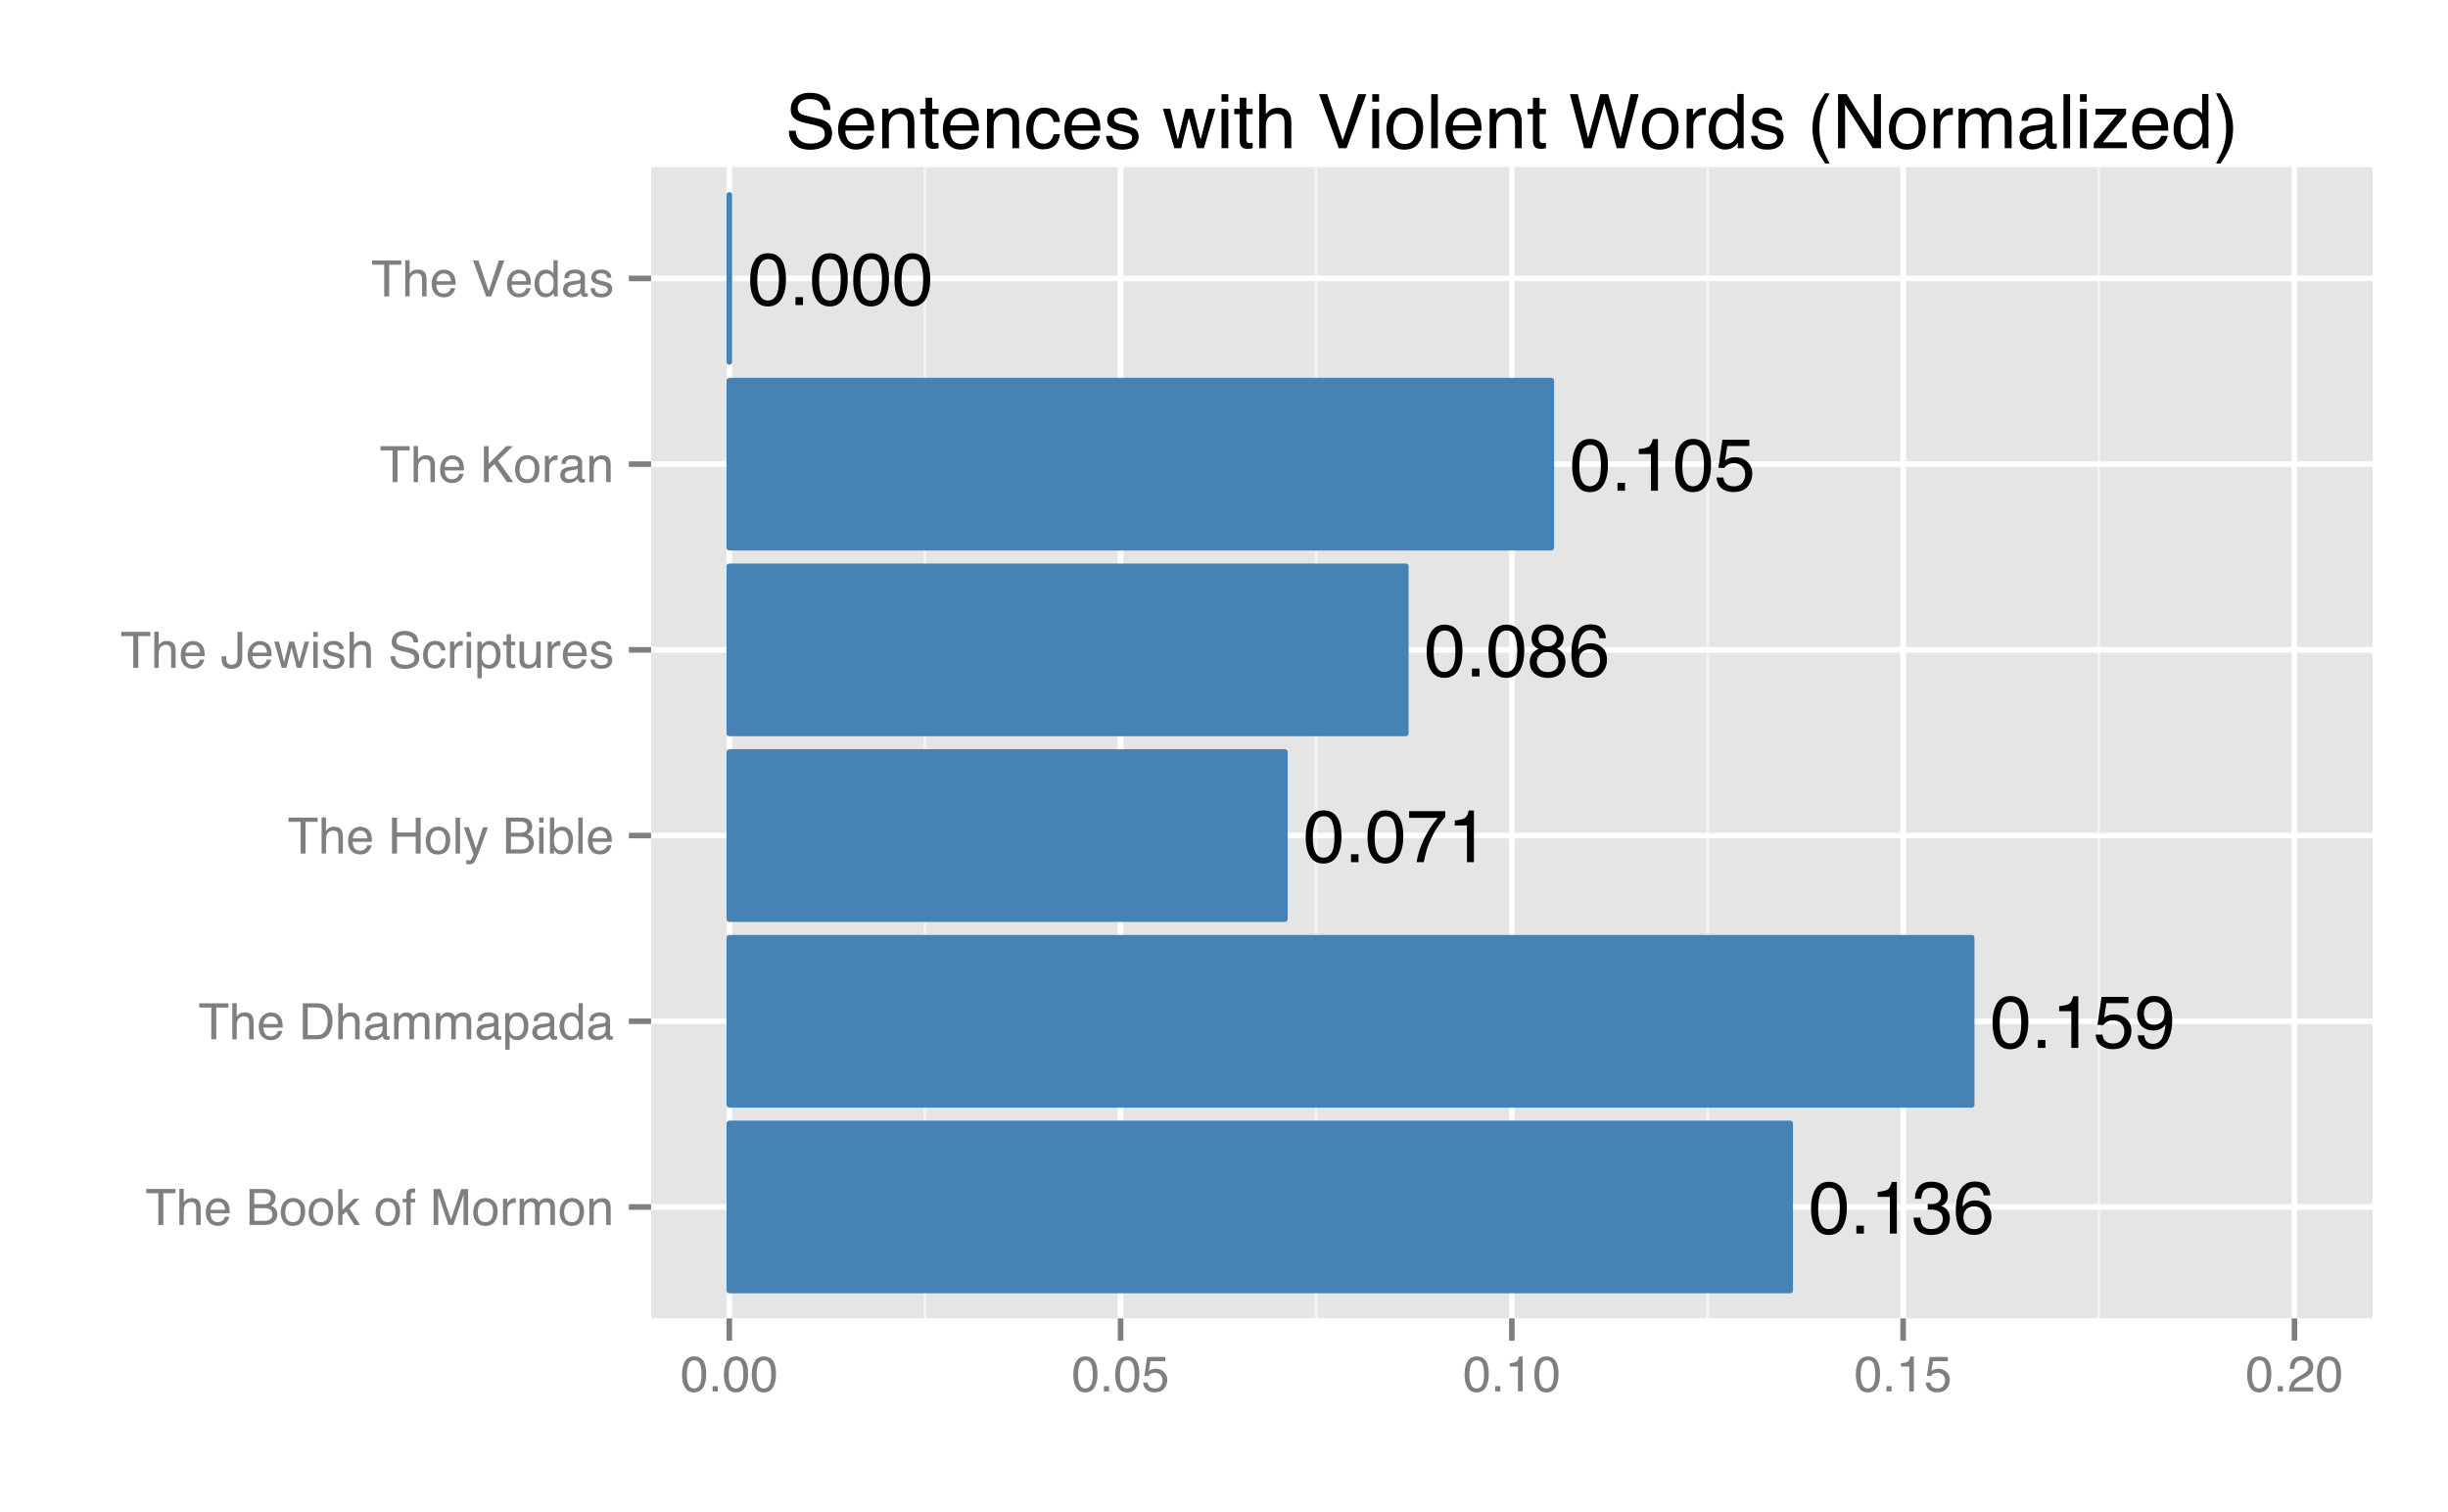 <?xml version="1.0" encoding="UTF-8"?>
<svg xmlns="http://www.w3.org/2000/svg" xmlns:xlink="http://www.w3.org/1999/xlink" width="468pt" height="289pt" viewBox="0 0 468 289" version="1.1">
<defs>
<g>
<symbol overflow="visible" id="aac4ee50-f15c-485d-bc60-6467adf3d8cc">
<path style="stroke:none;" d="M 0.453 0 L 0.453 -10.172 L 8.531 -10.172 L 8.531 0 Z M 7.25 -1.266 L 7.25 -8.891 L 1.734 -8.891 L 1.734 -1.266 Z M 7.25 -1.266 "/>
</symbol>
<symbol overflow="visible" id="8ebe2f34-9bca-4cc8-98b9-985b9b600da8">
<path style="stroke:none;" d="M 3.828 -9.906 C 5.109 -9.906 6.035 -9.379 6.609 -8.328 C 7.055 -7.504 7.281 -6.383 7.281 -4.969 C 7.281 -3.625 7.078 -2.508 6.672 -1.625 C 6.098 -0.363 5.148 0.266 3.828 0.266 C 2.641 0.266 1.754 -0.25 1.172 -1.281 C 0.68 -2.145 0.438 -3.301 0.438 -4.75 C 0.438 -5.875 0.582 -6.844 0.875 -7.656 C 1.426 -9.156 2.41 -9.906 3.828 -9.906 Z M 3.812 -0.859 C 4.457 -0.859 4.973 -1.145 5.359 -1.719 C 5.742 -2.289 5.938 -3.359 5.938 -4.922 C 5.938 -6.047 5.797 -6.969 5.516 -7.688 C 5.242 -8.414 4.707 -8.781 3.906 -8.781 C 3.176 -8.781 2.641 -8.438 2.297 -7.75 C 1.961 -7.062 1.797 -6.047 1.797 -4.703 C 1.797 -3.691 1.906 -2.879 2.125 -2.266 C 2.445 -1.328 3.008 -0.859 3.812 -0.859 Z M 3.812 -0.859 "/>
</symbol>
<symbol overflow="visible" id="01338be4-0067-4cf0-8135-9eac2175c169">
<path style="stroke:none;" d="M 1.219 -1.516 L 2.656 -1.516 L 2.656 0 L 1.219 0 Z M 1.219 -1.516 "/>
</symbol>
<symbol overflow="visible" id="ae0f8c04-f23a-427b-8317-1190864d465c">
<path style="stroke:none;" d="M 1.359 -7.016 L 1.359 -7.969 C 2.254 -8.062 2.879 -8.207 3.234 -8.406 C 3.586 -8.613 3.852 -9.102 4.031 -9.875 L 5.016 -9.875 L 5.016 0 L 3.688 0 L 3.688 -7.016 Z M 1.359 -7.016 "/>
</symbol>
<symbol overflow="visible" id="dab24a3d-b77d-4254-aa5a-dad752f51f8e">
<path style="stroke:none;" d="M 3.688 0.266 C 2.508 0.266 1.656 -0.051 1.125 -0.688 C 0.602 -1.332 0.344 -2.117 0.344 -3.047 L 1.641 -3.047 C 1.691 -2.398 1.812 -1.93 2 -1.641 C 2.32 -1.117 2.906 -0.859 3.75 -0.859 C 4.406 -0.859 4.93 -1.035 5.328 -1.391 C 5.723 -1.742 5.922 -2.195 5.922 -2.75 C 5.922 -3.426 5.711 -3.898 5.297 -4.172 C 4.879 -4.453 4.301 -4.594 3.562 -4.594 C 3.477 -4.594 3.391 -4.586 3.297 -4.578 C 3.211 -4.578 3.129 -4.578 3.047 -4.578 L 3.047 -5.672 C 3.172 -5.66 3.273 -5.648 3.359 -5.641 C 3.453 -5.641 3.551 -5.641 3.656 -5.641 C 4.125 -5.641 4.504 -5.711 4.797 -5.859 C 5.328 -6.117 5.594 -6.582 5.594 -7.25 C 5.594 -7.738 5.414 -8.113 5.062 -8.375 C 4.719 -8.645 4.312 -8.781 3.844 -8.781 C 3.008 -8.781 2.438 -8.504 2.125 -7.953 C 1.945 -7.648 1.844 -7.219 1.812 -6.656 L 0.594 -6.656 C 0.594 -7.395 0.738 -8.023 1.031 -8.547 C 1.539 -9.461 2.43 -9.922 3.703 -9.922 C 4.711 -9.922 5.492 -9.695 6.047 -9.25 C 6.609 -8.801 6.891 -8.148 6.891 -7.297 C 6.891 -6.68 6.723 -6.188 6.391 -5.812 C 6.191 -5.57 5.93 -5.391 5.609 -5.266 C 6.129 -5.117 6.535 -4.836 6.828 -4.422 C 7.117 -4.016 7.266 -3.52 7.266 -2.938 C 7.266 -1.988 6.953 -1.219 6.328 -0.625 C 5.703 -0.031 4.82 0.266 3.688 0.266 Z M 3.688 0.266 "/>
</symbol>
<symbol overflow="visible" id="98c713e9-2bfe-48a5-ad13-e9cdb433592c">
<path style="stroke:none;" d="M 4.141 -9.953 C 5.254 -9.953 6.023 -9.664 6.453 -9.094 C 6.891 -8.52 7.109 -7.926 7.109 -7.312 L 5.875 -7.312 C 5.801 -7.707 5.688 -8.016 5.531 -8.234 C 5.227 -8.648 4.773 -8.859 4.172 -8.859 C 3.473 -8.859 2.914 -8.535 2.5 -7.891 C 2.094 -7.242 1.863 -6.32 1.812 -5.125 C 2.102 -5.539 2.469 -5.852 2.906 -6.062 C 3.301 -6.25 3.742 -6.344 4.234 -6.344 C 5.055 -6.344 5.773 -6.078 6.391 -5.547 C 7.016 -5.016 7.328 -4.223 7.328 -3.172 C 7.328 -2.273 7.035 -1.477 6.453 -0.781 C 5.867 -0.094 5.031 0.25 3.938 0.25 C 3.008 0.25 2.207 -0.098 1.531 -0.797 C 0.863 -1.504 0.531 -2.691 0.531 -4.359 C 0.531 -5.586 0.68 -6.629 0.984 -7.484 C 1.555 -9.129 2.609 -9.953 4.141 -9.953 Z M 4.062 -0.844 C 4.707 -0.844 5.191 -1.062 5.516 -1.5 C 5.848 -1.945 6.016 -2.473 6.016 -3.078 C 6.016 -3.578 5.867 -4.055 5.578 -4.516 C 5.285 -4.973 4.758 -5.203 4 -5.203 C 3.457 -5.203 2.984 -5.023 2.578 -4.672 C 2.18 -4.316 1.984 -3.785 1.984 -3.078 C 1.984 -2.441 2.164 -1.91 2.531 -1.484 C 2.895 -1.055 3.406 -0.844 4.062 -0.844 Z M 4.062 -0.844 "/>
</symbol>
<symbol overflow="visible" id="7fd65c2a-6d84-43ad-afaa-820c1a5dd6fb">
<path style="stroke:none;" d="M 3.859 -5.75 C 4.398 -5.75 4.828 -5.898 5.141 -6.203 C 5.453 -6.516 5.609 -6.883 5.609 -7.312 C 5.609 -7.688 5.457 -8.023 5.156 -8.328 C 4.863 -8.641 4.414 -8.797 3.812 -8.797 C 3.207 -8.797 2.77 -8.641 2.5 -8.328 C 2.238 -8.023 2.109 -7.664 2.109 -7.25 C 2.109 -6.781 2.281 -6.41 2.625 -6.141 C 2.977 -5.879 3.391 -5.75 3.859 -5.75 Z M 3.938 -0.844 C 4.508 -0.844 4.984 -1 5.359 -1.312 C 5.742 -1.625 5.938 -2.094 5.938 -2.719 C 5.938 -3.352 5.738 -3.836 5.344 -4.172 C 4.957 -4.504 4.457 -4.672 3.844 -4.672 C 3.25 -4.672 2.758 -4.5 2.375 -4.156 C 2 -3.82 1.812 -3.352 1.812 -2.75 C 1.812 -2.238 1.984 -1.789 2.328 -1.406 C 2.672 -1.031 3.207 -0.844 3.938 -0.844 Z M 2.156 -5.281 C 1.812 -5.426 1.539 -5.598 1.344 -5.797 C 0.977 -6.172 0.797 -6.648 0.797 -7.234 C 0.797 -7.973 1.062 -8.609 1.594 -9.141 C 2.133 -9.672 2.895 -9.938 3.875 -9.938 C 4.832 -9.938 5.578 -9.688 6.109 -9.188 C 6.648 -8.688 6.922 -8.102 6.922 -7.438 C 6.922 -6.812 6.766 -6.312 6.453 -5.938 C 6.273 -5.719 6.004 -5.504 5.641 -5.297 C 6.047 -5.109 6.367 -4.891 6.609 -4.641 C 7.047 -4.18 7.266 -3.582 7.266 -2.844 C 7.266 -1.969 6.973 -1.227 6.391 -0.625 C 5.805 -0.02 4.977 0.281 3.906 0.281 C 2.938 0.281 2.117 0.02 1.453 -0.5 C 0.785 -1.02 0.453 -1.781 0.453 -2.781 C 0.453 -3.363 0.594 -3.867 0.875 -4.297 C 1.164 -4.723 1.594 -5.051 2.156 -5.281 Z M 2.156 -5.281 "/>
</symbol>
<symbol overflow="visible" id="eda938a5-9218-46cf-b90e-61f68ba83ba8">
<path style="stroke:none;" d="M 1.75 -2.531 C 1.832 -1.812 2.16 -1.316 2.734 -1.047 C 3.035 -0.91 3.379 -0.844 3.766 -0.844 C 4.504 -0.844 5.051 -1.078 5.406 -1.547 C 5.758 -2.016 5.938 -2.535 5.938 -3.109 C 5.938 -3.805 5.723 -4.344 5.297 -4.719 C 4.879 -5.094 4.375 -5.281 3.781 -5.281 C 3.352 -5.281 2.984 -5.195 2.672 -5.031 C 2.367 -4.863 2.109 -4.633 1.891 -4.344 L 0.812 -4.406 L 1.578 -9.75 L 6.719 -9.75 L 6.719 -8.547 L 2.5 -8.547 L 2.078 -5.781 C 2.305 -5.957 2.523 -6.086 2.734 -6.172 C 3.109 -6.328 3.535 -6.406 4.016 -6.406 C 4.93 -6.406 5.703 -6.113 6.328 -5.531 C 6.961 -4.945 7.281 -4.203 7.281 -3.297 C 7.281 -2.359 6.988 -1.531 6.406 -0.812 C 5.832 -0.102 4.91 0.25 3.641 0.25 C 2.828 0.25 2.109 0.023 1.484 -0.422 C 0.867 -0.879 0.523 -1.582 0.453 -2.531 Z M 1.75 -2.531 "/>
</symbol>
<symbol overflow="visible" id="7d7171b0-95fd-4089-aadc-c6bebed5ddb2">
<path style="stroke:none;" d="M 1.875 -2.391 C 1.914 -1.703 2.18 -1.227 2.672 -0.969 C 2.93 -0.832 3.219 -0.766 3.531 -0.766 C 4.125 -0.766 4.629 -1.008 5.047 -1.5 C 5.473 -2 5.773 -3.008 5.953 -4.531 C 5.672 -4.094 5.328 -3.781 4.922 -3.594 C 4.516 -3.414 4.078 -3.328 3.609 -3.328 C 2.648 -3.328 1.891 -3.625 1.328 -4.219 C 0.773 -4.82 0.5 -5.594 0.5 -6.531 C 0.5 -7.426 0.773 -8.211 1.328 -8.891 C 1.879 -9.578 2.688 -9.922 3.75 -9.922 C 5.195 -9.922 6.195 -9.27 6.75 -7.969 C 7.051 -7.258 7.203 -6.363 7.203 -5.281 C 7.203 -4.07 7.02 -3 6.656 -2.062 C 6.051 -0.5 5.023 0.281 3.578 0.281 C 2.609 0.281 1.875 0.023 1.375 -0.484 C 0.875 -0.992 0.625 -1.629 0.625 -2.391 Z M 3.766 -4.422 C 4.266 -4.422 4.719 -4.582 5.125 -4.906 C 5.531 -5.238 5.734 -5.812 5.734 -6.625 C 5.734 -7.352 5.551 -7.895 5.188 -8.25 C 4.82 -8.602 4.352 -8.781 3.781 -8.781 C 3.176 -8.781 2.691 -8.578 2.328 -8.172 C 1.973 -7.766 1.797 -7.223 1.797 -6.547 C 1.797 -5.898 1.953 -5.383 2.266 -5 C 2.578 -4.613 3.078 -4.422 3.766 -4.422 Z M 3.766 -4.422 "/>
</symbol>
<symbol overflow="visible" id="356d68c9-37e0-4c6e-a50d-5c8ed9e211e9">
<path style="stroke:none;" d="M 7.406 -9.75 L 7.406 -8.656 C 7.094 -8.344 6.672 -7.801 6.141 -7.031 C 5.609 -6.27 5.141 -5.445 4.734 -4.562 C 4.336 -3.695 4.035 -2.91 3.828 -2.203 C 3.691 -1.742 3.52 -1.008 3.312 0 L 1.938 0 C 2.25 -1.895 2.938 -3.773 4 -5.641 C 4.633 -6.742 5.301 -7.691 6 -8.484 L 0.516 -8.484 L 0.516 -9.75 Z M 7.406 -9.75 "/>
</symbol>
<symbol overflow="visible" id="a1ded37f-d75c-42d9-9982-c3132b38a6c9">
<path style="stroke:none;" d="M 0.312 0 L 0.312 -6.875 L 5.766 -6.875 L 5.766 0 Z M 4.906 -0.859 L 4.906 -6.016 L 1.172 -6.016 L 1.172 -0.859 Z M 4.906 -0.859 "/>
</symbol>
<symbol overflow="visible" id="32e0f922-c444-406e-821b-15289d957a82">
<path style="stroke:none;" d="M 5.734 -6.875 L 5.734 -6.062 L 3.422 -6.062 L 3.422 0 L 2.469 0 L 2.469 -6.062 L 0.156 -6.062 L 0.156 -6.875 Z M 5.734 -6.875 "/>
</symbol>
<symbol overflow="visible" id="338c611a-7b6b-4b3a-88dc-787380c0222e">
<path style="stroke:none;" d="M 0.625 -6.906 L 1.469 -6.906 L 1.469 -4.344 C 1.664 -4.594 1.844 -4.77 2 -4.875 C 2.27 -5.051 2.609 -5.141 3.016 -5.141 C 3.742 -5.141 4.238 -4.883 4.5 -4.375 C 4.633 -4.094 4.703 -3.707 4.703 -3.219 L 4.703 0 L 3.844 0 L 3.844 -3.156 C 3.844 -3.531 3.797 -3.801 3.703 -3.969 C 3.547 -4.25 3.258 -4.391 2.844 -4.391 C 2.488 -4.391 2.172 -4.266 1.891 -4.016 C 1.609 -3.773 1.469 -3.32 1.469 -2.656 L 1.469 0 L 0.625 0 Z M 0.625 -6.906 "/>
</symbol>
<symbol overflow="visible" id="ef9b9677-be8f-4bbc-92e5-7f57ad900099">
<path style="stroke:none;" d="M 2.703 -5.125 C 3.055 -5.125 3.398 -5.039 3.734 -4.875 C 4.078 -4.707 4.332 -4.492 4.5 -4.234 C 4.676 -3.973 4.789 -3.676 4.844 -3.344 C 4.895 -3.113 4.922 -2.742 4.922 -2.234 L 1.234 -2.234 C 1.254 -1.723 1.375 -1.312 1.594 -1 C 1.82 -0.695 2.172 -0.547 2.641 -0.547 C 3.086 -0.547 3.441 -0.691 3.703 -0.984 C 3.848 -1.148 3.953 -1.348 4.016 -1.578 L 4.844 -1.578 C 4.82 -1.391 4.75 -1.18 4.625 -0.953 C 4.508 -0.734 4.375 -0.551 4.219 -0.406 C 3.957 -0.156 3.641 0.016 3.266 0.109 C 3.055 0.148 2.828 0.172 2.578 0.172 C 1.953 0.172 1.422 -0.051 0.984 -0.5 C 0.555 -0.957 0.344 -1.594 0.344 -2.406 C 0.344 -3.219 0.562 -3.875 1 -4.375 C 1.438 -4.875 2.004 -5.125 2.703 -5.125 Z M 4.047 -2.906 C 4.016 -3.27 3.938 -3.562 3.812 -3.781 C 3.582 -4.188 3.195 -4.391 2.656 -4.391 C 2.27 -4.391 1.941 -4.25 1.672 -3.969 C 1.41 -3.695 1.273 -3.344 1.266 -2.906 Z M 2.625 -5.141 Z M 2.625 -5.141 "/>
</symbol>
<symbol overflow="visible" id="8ee148c5-66ff-4ba5-a885-eb3eaa617c92">
<path style="stroke:none;" d=""/>
</symbol>
<symbol overflow="visible" id="be8dcc3c-2d40-4b6b-9d6a-ad2174536680">
<path style="stroke:none;" d="M 3.312 -3.969 C 3.707 -3.969 4.016 -4.023 4.234 -4.141 C 4.578 -4.305 4.75 -4.613 4.75 -5.062 C 4.75 -5.508 4.566 -5.812 4.203 -5.969 C 3.992 -6.062 3.688 -6.109 3.281 -6.109 L 1.625 -6.109 L 1.625 -3.969 Z M 3.625 -0.797 C 4.195 -0.797 4.609 -0.961 4.859 -1.297 C 5.004 -1.504 5.078 -1.754 5.078 -2.047 C 5.078 -2.547 4.852 -2.891 4.406 -3.078 C 4.176 -3.172 3.863 -3.219 3.469 -3.219 L 1.625 -3.219 L 1.625 -0.797 Z M 0.703 -6.875 L 3.656 -6.875 C 4.469 -6.875 5.039 -6.633 5.375 -6.156 C 5.582 -5.875 5.688 -5.547 5.688 -5.172 C 5.688 -4.742 5.562 -4.391 5.312 -4.109 C 5.188 -3.961 5.004 -3.828 4.766 -3.703 C 5.109 -3.566 5.367 -3.414 5.547 -3.25 C 5.859 -2.945 6.016 -2.535 6.016 -2.016 C 6.016 -1.566 5.875 -1.164 5.594 -0.812 C 5.176 -0.27 4.516 0 3.609 0 L 0.703 0 Z M 0.703 -6.875 "/>
</symbol>
<symbol overflow="visible" id="7ba27d57-09dd-4467-89f9-4349350624f6">
<path style="stroke:none;" d="M 2.609 -0.547 C 3.172 -0.547 3.555 -0.754 3.766 -1.172 C 3.973 -1.598 4.078 -2.07 4.078 -2.594 C 4.078 -3.062 4 -3.441 3.844 -3.734 C 3.602 -4.191 3.195 -4.422 2.625 -4.422 C 2.102 -4.422 1.723 -4.223 1.484 -3.828 C 1.254 -3.441 1.141 -2.969 1.141 -2.406 C 1.141 -1.875 1.254 -1.43 1.484 -1.078 C 1.723 -0.723 2.098 -0.547 2.609 -0.547 Z M 2.641 -5.156 C 3.285 -5.156 3.832 -4.941 4.281 -4.516 C 4.727 -4.086 4.953 -3.453 4.953 -2.609 C 4.953 -1.805 4.754 -1.141 4.359 -0.609 C 3.961 -0.078 3.352 0.188 2.531 0.188 C 1.844 0.188 1.297 -0.047 0.891 -0.516 C 0.484 -0.984 0.281 -1.613 0.281 -2.406 C 0.281 -3.238 0.492 -3.906 0.922 -4.406 C 1.348 -4.906 1.922 -5.156 2.641 -5.156 Z M 2.609 -5.141 Z M 2.609 -5.141 "/>
</symbol>
<symbol overflow="visible" id="b36e69e9-7c6f-4719-b817-8fca1524f1a6">
<path style="stroke:none;" d="M 0.594 -6.875 L 1.406 -6.875 L 1.406 -2.891 L 3.578 -5.016 L 4.656 -5.016 L 2.734 -3.141 L 4.766 0 L 3.688 0 L 2.125 -2.531 L 1.406 -1.891 L 1.406 0 L 0.594 0 Z M 0.594 -6.875 "/>
</symbol>
<symbol overflow="visible" id="b4581313-50fc-4662-9b79-73543b0049a7">
<path style="stroke:none;" d="M 0.828 -5.781 C 0.836 -6.133 0.898 -6.391 1.016 -6.547 C 1.211 -6.836 1.594 -6.984 2.156 -6.984 C 2.207 -6.984 2.258 -6.977 2.312 -6.969 C 2.375 -6.969 2.438 -6.969 2.5 -6.969 L 2.5 -6.188 C 2.414 -6.195 2.352 -6.203 2.312 -6.203 C 2.281 -6.203 2.242 -6.203 2.203 -6.203 C 1.953 -6.203 1.801 -6.133 1.75 -6 C 1.695 -5.875 1.672 -5.539 1.672 -5 L 2.5 -5 L 2.5 -4.328 L 1.656 -4.328 L 1.656 0 L 0.828 0 L 0.828 -4.328 L 0.125 -4.328 L 0.125 -5 L 0.828 -5 Z M 0.828 -5.781 "/>
</symbol>
<symbol overflow="visible" id="fa6fd168-2ac4-4f90-a8bc-442cb2bbf6c2">
<path style="stroke:none;" d="M 0.703 -6.875 L 2.047 -6.875 L 4.016 -1.062 L 5.984 -6.875 L 7.297 -6.875 L 7.297 0 L 6.422 0 L 6.422 -4.062 C 6.422 -4.195 6.422 -4.426 6.422 -4.75 C 6.43 -5.082 6.438 -5.43 6.438 -5.797 L 4.469 0 L 3.547 0 L 1.578 -5.797 L 1.578 -5.594 C 1.578 -5.426 1.578 -5.172 1.578 -4.828 C 1.586 -4.484 1.594 -4.227 1.594 -4.062 L 1.594 0 L 0.703 0 Z M 0.703 -6.875 "/>
</symbol>
<symbol overflow="visible" id="fb94e303-6292-49d8-bbf0-ae4255c6a7b0">
<path style="stroke:none;" d="M 0.641 -5.016 L 1.438 -5.016 L 1.438 -4.156 C 1.508 -4.32 1.672 -4.523 1.922 -4.766 C 2.18 -5.004 2.477 -5.125 2.812 -5.125 C 2.82 -5.125 2.848 -5.125 2.891 -5.125 C 2.93 -5.125 2.992 -5.117 3.078 -5.109 L 3.078 -4.219 C 3.023 -4.227 2.977 -4.234 2.938 -4.234 C 2.895 -4.234 2.852 -4.234 2.812 -4.234 C 2.383 -4.234 2.055 -4.098 1.828 -3.828 C 1.598 -3.555 1.484 -3.242 1.484 -2.891 L 1.484 0 L 0.641 0 Z M 0.641 -5.016 "/>
</symbol>
<symbol overflow="visible" id="6d9f80f4-8290-40a4-96c4-3f420358f121">
<path style="stroke:none;" d="M 0.625 -5.016 L 1.453 -5.016 L 1.453 -4.312 C 1.648 -4.551 1.832 -4.727 2 -4.844 C 2.27 -5.031 2.582 -5.125 2.938 -5.125 C 3.344 -5.125 3.664 -5.023 3.906 -4.828 C 4.039 -4.723 4.164 -4.562 4.281 -4.344 C 4.469 -4.602 4.688 -4.797 4.938 -4.922 C 5.195 -5.055 5.484 -5.125 5.797 -5.125 C 6.473 -5.125 6.93 -4.883 7.172 -4.406 C 7.305 -4.133 7.375 -3.781 7.375 -3.344 L 7.375 0 L 6.5 0 L 6.5 -3.484 C 6.5 -3.816 6.41 -4.047 6.234 -4.172 C 6.066 -4.297 5.863 -4.359 5.625 -4.359 C 5.301 -4.359 5.02 -4.25 4.781 -4.031 C 4.539 -3.812 4.422 -3.441 4.422 -2.922 L 4.422 0 L 3.562 0 L 3.562 -3.281 C 3.562 -3.613 3.52 -3.859 3.438 -4.016 C 3.312 -4.254 3.07 -4.375 2.719 -4.375 C 2.406 -4.375 2.117 -4.25 1.859 -4 C 1.598 -3.75 1.469 -3.301 1.469 -2.656 L 1.469 0 L 0.625 0 Z M 0.625 -5.016 "/>
</symbol>
<symbol overflow="visible" id="ca60aca9-e03d-4a3b-93b8-ca90e3cb1f82">
<path style="stroke:none;" d="M 0.625 -5.016 L 1.422 -5.016 L 1.422 -4.312 C 1.66 -4.602 1.91 -4.812 2.172 -4.938 C 2.441 -5.062 2.738 -5.125 3.062 -5.125 C 3.77 -5.125 4.25 -4.879 4.5 -4.391 C 4.633 -4.117 4.703 -3.727 4.703 -3.219 L 4.703 0 L 3.844 0 L 3.844 -3.156 C 3.844 -3.469 3.801 -3.719 3.719 -3.906 C 3.562 -4.219 3.289 -4.375 2.906 -4.375 C 2.695 -4.375 2.531 -4.352 2.406 -4.312 C 2.176 -4.238 1.973 -4.098 1.797 -3.891 C 1.66 -3.734 1.57 -3.566 1.531 -3.391 C 1.488 -3.211 1.469 -2.957 1.469 -2.625 L 1.469 0 L 0.625 0 Z M 2.594 -5.141 Z M 2.594 -5.141 "/>
</symbol>
<symbol overflow="visible" id="5c8b0300-6494-426c-86e6-634c744cb0b5">
<path style="stroke:none;" d="M 3.375 -0.797 C 3.688 -0.797 3.945 -0.828 4.156 -0.891 C 4.508 -1.016 4.805 -1.25 5.047 -1.594 C 5.223 -1.875 5.352 -2.234 5.438 -2.672 C 5.488 -2.922 5.516 -3.16 5.516 -3.391 C 5.516 -4.242 5.344 -4.906 5 -5.375 C 4.664 -5.844 4.117 -6.078 3.359 -6.078 L 1.703 -6.078 L 1.703 -0.797 Z M 0.766 -6.875 L 3.562 -6.875 C 4.508 -6.875 5.242 -6.539 5.766 -5.875 C 6.223 -5.27 6.453 -4.492 6.453 -3.547 C 6.453 -2.816 6.316 -2.156 6.047 -1.562 C 5.566 -0.52 4.734 0 3.547 0 L 0.766 0 Z M 0.766 -6.875 "/>
</symbol>
<symbol overflow="visible" id="627690f7-f195-4c40-9f54-b9332350b266">
<path style="stroke:none;" d="M 1.266 -1.328 C 1.266 -1.086 1.352 -0.895 1.531 -0.75 C 1.707 -0.613 1.922 -0.547 2.172 -0.547 C 2.461 -0.547 2.75 -0.613 3.031 -0.75 C 3.5 -0.977 3.734 -1.352 3.734 -1.875 L 3.734 -2.547 C 3.629 -2.484 3.492 -2.43 3.328 -2.391 C 3.172 -2.348 3.016 -2.316 2.859 -2.297 L 2.344 -2.234 C 2.039 -2.191 1.812 -2.125 1.656 -2.031 C 1.395 -1.883 1.266 -1.648 1.266 -1.328 Z M 3.312 -3.047 C 3.5 -3.066 3.629 -3.145 3.703 -3.281 C 3.734 -3.352 3.75 -3.461 3.75 -3.609 C 3.75 -3.891 3.645 -4.094 3.438 -4.219 C 3.238 -4.352 2.945 -4.422 2.562 -4.422 C 2.125 -4.422 1.812 -4.305 1.625 -4.078 C 1.52 -3.941 1.453 -3.742 1.422 -3.484 L 0.641 -3.484 C 0.66 -4.098 0.863 -4.523 1.25 -4.766 C 1.633 -5.016 2.078 -5.141 2.578 -5.141 C 3.172 -5.141 3.656 -5.023 4.031 -4.797 C 4.395 -4.578 4.578 -4.227 4.578 -3.75 L 4.578 -0.859 C 4.578 -0.773 4.594 -0.707 4.625 -0.656 C 4.664 -0.602 4.742 -0.578 4.859 -0.578 C 4.891 -0.578 4.926 -0.578 4.969 -0.578 C 5.02 -0.578 5.07 -0.582 5.125 -0.594 L 5.125 0.016 C 5 0.055 4.898 0.082 4.828 0.094 C 4.766 0.102 4.672 0.109 4.547 0.109 C 4.254 0.109 4.047 0.004 3.922 -0.203 C 3.848 -0.305 3.797 -0.461 3.766 -0.672 C 3.598 -0.441 3.352 -0.242 3.031 -0.078 C 2.707 0.086 2.352 0.172 1.969 0.172 C 1.5 0.172 1.117 0.031 0.828 -0.25 C 0.535 -0.531 0.391 -0.883 0.391 -1.312 C 0.391 -1.781 0.531 -2.141 0.812 -2.391 C 1.102 -2.648 1.488 -2.812 1.969 -2.875 Z M 2.609 -5.141 Z M 2.609 -5.141 "/>
</symbol>
<symbol overflow="visible" id="f5837c80-1daf-4cb7-914b-a58725647f60">
<path style="stroke:none;" d="M 2.734 -0.562 C 3.129 -0.562 3.457 -0.727 3.719 -1.062 C 3.977 -1.395 4.109 -1.883 4.109 -2.531 C 4.109 -2.938 4.051 -3.281 3.938 -3.562 C 3.719 -4.125 3.316 -4.406 2.734 -4.406 C 2.148 -4.406 1.75 -4.109 1.531 -3.516 C 1.414 -3.203 1.359 -2.805 1.359 -2.328 C 1.359 -1.941 1.414 -1.613 1.531 -1.344 C 1.75 -0.82 2.148 -0.562 2.734 -0.562 Z M 0.547 -5 L 1.375 -5 L 1.375 -4.328 C 1.539 -4.555 1.723 -4.734 1.922 -4.859 C 2.211 -5.047 2.547 -5.141 2.922 -5.141 C 3.492 -5.141 3.977 -4.922 4.375 -4.484 C 4.77 -4.047 4.969 -3.426 4.969 -2.625 C 4.969 -1.531 4.68 -0.75 4.109 -0.281 C 3.742 0.02 3.32 0.172 2.844 0.172 C 2.469 0.172 2.148 0.086 1.891 -0.078 C 1.742 -0.172 1.578 -0.332 1.391 -0.562 L 1.391 2 L 0.547 2 Z M 0.547 -5 "/>
</symbol>
<symbol overflow="visible" id="06ac5f71-515e-4ff7-afd7-7b4beaeceb9e">
<path style="stroke:none;" d="M 1.156 -2.453 C 1.156 -1.91 1.27 -1.457 1.5 -1.094 C 1.727 -0.738 2.094 -0.562 2.594 -0.562 C 2.977 -0.562 3.297 -0.727 3.547 -1.062 C 3.805 -1.395 3.938 -1.875 3.938 -2.5 C 3.938 -3.133 3.805 -3.602 3.547 -3.906 C 3.285 -4.219 2.961 -4.375 2.578 -4.375 C 2.148 -4.375 1.805 -4.207 1.547 -3.875 C 1.285 -3.551 1.156 -3.078 1.156 -2.453 Z M 2.422 -5.109 C 2.805 -5.109 3.129 -5.023 3.391 -4.859 C 3.535 -4.766 3.703 -4.602 3.891 -4.375 L 3.891 -6.906 L 4.703 -6.906 L 4.703 0 L 3.953 0 L 3.953 -0.703 C 3.754 -0.391 3.52 -0.164 3.25 -0.031 C 2.977 0.102 2.672 0.172 2.328 0.172 C 1.766 0.172 1.281 -0.062 0.875 -0.531 C 0.469 -1 0.266 -1.625 0.266 -2.406 C 0.266 -3.133 0.445 -3.766 0.812 -4.297 C 1.188 -4.836 1.723 -5.109 2.422 -5.109 Z M 2.422 -5.109 "/>
</symbol>
<symbol overflow="visible" id="e14d9ca8-e482-4705-858b-85edf6529630">
<path style="stroke:none;" d="M 0.75 -6.875 L 1.703 -6.875 L 1.703 -4.031 L 5.281 -4.031 L 5.281 -6.875 L 6.219 -6.875 L 6.219 0 L 5.281 0 L 5.281 -3.219 L 1.703 -3.219 L 1.703 0 L 0.75 0 Z M 0.75 -6.875 "/>
</symbol>
<symbol overflow="visible" id="55676b4c-53d5-4c47-a613-eb98fcddec63">
<path style="stroke:none;" d="M 0.641 -6.875 L 1.484 -6.875 L 1.484 0 L 0.641 0 Z M 0.641 -6.875 "/>
</symbol>
<symbol overflow="visible" id="c5391e09-c6a4-4f1f-ab51-5ffc5ffa8d2b">
<path style="stroke:none;" d="M 3.75 -5.016 L 4.688 -5.016 C 4.562 -4.691 4.297 -3.957 3.891 -2.812 C 3.586 -1.945 3.332 -1.242 3.125 -0.703 C 2.633 0.578 2.289 1.359 2.094 1.641 C 1.895 1.922 1.551 2.062 1.062 2.062 C 0.945 2.062 0.852 2.055 0.781 2.047 C 0.719 2.035 0.641 2.016 0.547 1.984 L 0.547 1.219 C 0.691 1.258 0.797 1.285 0.859 1.297 C 0.93 1.305 0.992 1.312 1.047 1.312 C 1.203 1.312 1.316 1.285 1.391 1.234 C 1.461 1.18 1.523 1.117 1.578 1.047 C 1.586 1.016 1.641 0.883 1.734 0.656 C 1.836 0.426 1.91 0.254 1.953 0.141 L 0.094 -5.016 L 1.047 -5.016 L 2.406 -0.938 Z M 2.391 -5.141 Z M 2.391 -5.141 "/>
</symbol>
<symbol overflow="visible" id="758dc4b5-652a-47a0-ad45-d3b74bf15570">
<path style="stroke:none;" d="M 0.625 -5 L 1.469 -5 L 1.469 0 L 0.625 0 Z M 0.625 -6.875 L 1.469 -6.875 L 1.469 -5.922 L 0.625 -5.922 Z M 0.625 -6.875 "/>
</symbol>
<symbol overflow="visible" id="6555e41e-3853-4e74-a82b-bba0e25939aa">
<path style="stroke:none;" d="M 0.547 -6.906 L 1.375 -6.906 L 1.375 -4.406 C 1.562 -4.645 1.781 -4.828 2.031 -4.953 C 2.289 -5.078 2.566 -5.141 2.859 -5.141 C 3.484 -5.141 3.988 -4.926 4.375 -4.5 C 4.77 -4.07 4.969 -3.441 4.969 -2.609 C 4.969 -1.816 4.773 -1.156 4.391 -0.625 C 4.004 -0.102 3.473 0.156 2.797 0.156 C 2.41 0.156 2.086 0.066 1.828 -0.109 C 1.672 -0.223 1.504 -0.398 1.328 -0.641 L 1.328 0 L 0.547 0 Z M 2.75 -0.578 C 3.195 -0.578 3.535 -0.758 3.766 -1.125 C 3.992 -1.488 4.109 -1.969 4.109 -2.562 C 4.109 -3.094 3.992 -3.531 3.766 -3.875 C 3.535 -4.219 3.203 -4.391 2.766 -4.391 C 2.379 -4.391 2.039 -4.25 1.75 -3.969 C 1.469 -3.688 1.328 -3.219 1.328 -2.562 C 1.328 -2.094 1.383 -1.711 1.5 -1.422 C 1.727 -0.859 2.145 -0.578 2.75 -0.578 Z M 2.75 -0.578 "/>
</symbol>
<symbol overflow="visible" id="9fef783e-7f7f-4561-a1e7-90453e65d81d">
<path style="stroke:none;" d="M 4.109 -2.047 C 4.109 -1.473 4.02 -1.023 3.844 -0.703 C 3.531 -0.109 2.926 0.188 2.031 0.188 C 1.52 0.188 1.078 0.047 0.703 -0.234 C 0.336 -0.516 0.156 -1.016 0.156 -1.734 L 0.156 -2.219 L 1.047 -2.219 L 1.047 -1.734 C 1.047 -1.359 1.129 -1.07 1.297 -0.875 C 1.461 -0.688 1.723 -0.594 2.078 -0.594 C 2.566 -0.594 2.891 -0.766 3.047 -1.109 C 3.141 -1.316 3.188 -1.711 3.188 -2.297 L 3.188 -6.875 L 4.109 -6.875 Z M 4.109 -2.047 "/>
</symbol>
<symbol overflow="visible" id="69155bc7-3aac-447b-8cc5-320a841710dd">
<path style="stroke:none;" d="M 1 -5.016 L 1.969 -1.062 L 2.953 -5.016 L 3.891 -5.016 L 4.875 -1.094 L 5.906 -5.016 L 6.75 -5.016 L 5.297 0 L 4.422 0 L 3.391 -3.891 L 2.406 0 L 1.531 0 L 0.078 -5.016 Z M 1 -5.016 "/>
</symbol>
<symbol overflow="visible" id="18c77db8-a153-4d19-9db9-af9d6730105a">
<path style="stroke:none;" d="M 1.125 -1.578 C 1.145 -1.297 1.211 -1.078 1.328 -0.922 C 1.547 -0.648 1.914 -0.516 2.438 -0.516 C 2.75 -0.516 3.02 -0.582 3.25 -0.719 C 3.488 -0.852 3.609 -1.066 3.609 -1.359 C 3.609 -1.566 3.516 -1.727 3.328 -1.844 C 3.203 -1.914 2.961 -1.992 2.609 -2.078 L 1.938 -2.25 C 1.508 -2.352 1.195 -2.473 1 -2.609 C 0.633 -2.836 0.453 -3.156 0.453 -3.562 C 0.453 -4.031 0.617 -4.41 0.953 -4.703 C 1.297 -4.992 1.758 -5.141 2.344 -5.141 C 3.094 -5.141 3.641 -4.922 3.984 -4.484 C 4.191 -4.203 4.289 -3.898 4.281 -3.578 L 3.484 -3.578 C 3.473 -3.766 3.406 -3.938 3.281 -4.094 C 3.094 -4.312 2.758 -4.422 2.281 -4.422 C 1.957 -4.422 1.711 -4.359 1.547 -4.234 C 1.391 -4.117 1.312 -3.961 1.312 -3.766 C 1.312 -3.547 1.414 -3.367 1.625 -3.234 C 1.75 -3.16 1.938 -3.094 2.188 -3.031 L 2.734 -2.891 C 3.348 -2.742 3.754 -2.602 3.953 -2.469 C 4.285 -2.25 4.453 -1.91 4.453 -1.453 C 4.453 -1.004 4.281 -0.617 3.938 -0.297 C 3.602 0.023 3.086 0.188 2.391 0.188 C 1.648 0.188 1.125 0.02 0.812 -0.312 C 0.5 -0.656 0.332 -1.078 0.312 -1.578 Z M 2.359 -5.141 Z M 2.359 -5.141 "/>
</symbol>
<symbol overflow="visible" id="aa18725d-9e1f-4ec2-ad74-97cd44d291b7">
<path style="stroke:none;" d="M 1.344 -2.219 C 1.363 -1.832 1.453 -1.516 1.609 -1.266 C 1.922 -0.805 2.469 -0.578 3.25 -0.578 C 3.602 -0.578 3.922 -0.629 4.203 -0.734 C 4.766 -0.93 5.047 -1.281 5.047 -1.781 C 5.047 -2.156 4.926 -2.422 4.688 -2.578 C 4.445 -2.734 4.078 -2.867 3.578 -2.984 L 2.641 -3.188 C 2.035 -3.332 1.602 -3.488 1.344 -3.656 C 0.906 -3.938 0.688 -4.363 0.688 -4.938 C 0.688 -5.551 0.898 -6.055 1.328 -6.453 C 1.766 -6.859 2.375 -7.062 3.156 -7.062 C 3.875 -7.062 4.484 -6.883 4.984 -6.531 C 5.492 -6.188 5.75 -5.629 5.75 -4.859 L 4.875 -4.859 C 4.82 -5.234 4.723 -5.516 4.578 -5.703 C 4.285 -6.066 3.801 -6.25 3.125 -6.25 C 2.57 -6.25 2.176 -6.133 1.938 -5.906 C 1.695 -5.676 1.578 -5.406 1.578 -5.094 C 1.578 -4.758 1.719 -4.516 2 -4.359 C 2.188 -4.254 2.602 -4.129 3.25 -3.984 L 4.219 -3.766 C 4.676 -3.66 5.035 -3.516 5.297 -3.328 C 5.734 -3.004 5.953 -2.535 5.953 -1.922 C 5.953 -1.16 5.672 -0.613 5.109 -0.281 C 4.555 0.039 3.914 0.203 3.188 0.203 C 2.332 0.203 1.66 -0.016 1.172 -0.453 C 0.691 -0.891 0.457 -1.477 0.469 -2.219 Z M 3.219 -7.062 Z M 3.219 -7.062 "/>
</symbol>
<symbol overflow="visible" id="10b183ee-1109-4f34-a866-cd1ebc96b323">
<path style="stroke:none;" d="M 2.547 -5.156 C 3.117 -5.156 3.582 -5.02 3.938 -4.75 C 4.289 -4.477 4.504 -4.004 4.578 -3.328 L 3.75 -3.328 C 3.695 -3.641 3.582 -3.895 3.406 -4.094 C 3.227 -4.301 2.941 -4.406 2.547 -4.406 C 2.016 -4.406 1.633 -4.145 1.406 -3.625 C 1.25 -3.281 1.172 -2.859 1.172 -2.359 C 1.172 -1.859 1.273 -1.438 1.484 -1.094 C 1.703 -0.75 2.039 -0.578 2.5 -0.578 C 2.844 -0.578 3.117 -0.68 3.328 -0.891 C 3.535 -1.109 3.676 -1.406 3.75 -1.781 L 4.578 -1.781 C 4.484 -1.113 4.25 -0.625 3.875 -0.312 C 3.5 -0.008 3.02 0.141 2.438 0.141 C 1.781 0.141 1.254 -0.098 0.859 -0.578 C 0.473 -1.055 0.281 -1.656 0.281 -2.375 C 0.281 -3.25 0.492 -3.93 0.922 -4.422 C 1.348 -4.91 1.891 -5.156 2.547 -5.156 Z M 2.422 -5.141 Z M 2.422 -5.141 "/>
</symbol>
<symbol overflow="visible" id="b11dbcec-871b-469f-98c6-380e6f0d6487">
<path style="stroke:none;" d="M 0.781 -6.422 L 1.641 -6.422 L 1.641 -5.016 L 2.438 -5.016 L 2.438 -4.328 L 1.641 -4.328 L 1.641 -1.047 C 1.641 -0.879 1.695 -0.766 1.812 -0.703 C 1.883 -0.672 1.992 -0.656 2.141 -0.656 C 2.18 -0.656 2.223 -0.656 2.266 -0.656 C 2.316 -0.656 2.375 -0.66 2.438 -0.672 L 2.438 0 C 2.344 0.031 2.242 0.051 2.141 0.062 C 2.035 0.07 1.922 0.078 1.797 0.078 C 1.398 0.078 1.129 -0.02 0.984 -0.219 C 0.848 -0.426 0.781 -0.688 0.781 -1 L 0.781 -4.328 L 0.109 -4.328 L 0.109 -5.016 L 0.781 -5.016 Z M 0.781 -6.422 "/>
</symbol>
<symbol overflow="visible" id="6fd2b29e-dda1-486b-82a7-c7881aa77a16">
<path style="stroke:none;" d="M 1.469 -5.016 L 1.469 -1.688 C 1.469 -1.426 1.504 -1.219 1.578 -1.062 C 1.734 -0.758 2.016 -0.609 2.422 -0.609 C 3.004 -0.609 3.406 -0.867 3.625 -1.391 C 3.738 -1.672 3.797 -2.055 3.797 -2.547 L 3.797 -5.016 L 4.641 -5.016 L 4.641 0 L 3.844 0 L 3.844 -0.734 C 3.738 -0.547 3.602 -0.383 3.438 -0.25 C 3.113 0.008 2.723 0.141 2.266 0.141 C 1.555 0.141 1.07 -0.098 0.812 -0.578 C 0.664 -0.836 0.594 -1.18 0.594 -1.609 L 0.594 -5.016 Z M 2.625 -5.141 Z M 2.625 -5.141 "/>
</symbol>
<symbol overflow="visible" id="e463e4d8-e822-4c3c-9e42-1854d14da8c2">
<path style="stroke:none;" d="M 0.734 -6.875 L 1.641 -6.875 L 1.641 -3.531 L 5 -6.875 L 6.281 -6.875 L 3.422 -4.109 L 6.359 0 L 5.141 0 L 2.734 -3.453 L 1.641 -2.406 L 1.641 0 L 0.734 0 Z M 0.734 -6.875 "/>
</symbol>
<symbol overflow="visible" id="f9b52e0a-b28c-4cb3-ba1e-b4f2e4103b8b">
<path style="stroke:none;" d="M 1.281 -6.875 L 3.25 -1.016 L 5.203 -6.875 L 6.25 -6.875 L 3.734 0 L 2.75 0 L 0.25 -6.875 Z M 1.281 -6.875 "/>
</symbol>
<symbol overflow="visible" id="cd4b7b1e-0d0e-457c-bab0-a7c8a2b57732">
<path style="stroke:none;" d="M 2.594 -6.703 C 3.457 -6.703 4.086 -6.348 4.484 -5.641 C 4.773 -5.086 4.922 -4.328 4.922 -3.359 C 4.922 -2.453 4.785 -1.695 4.516 -1.094 C 4.129 -0.238 3.488 0.188 2.594 0.188 C 1.781 0.188 1.18 -0.16 0.797 -0.859 C 0.461 -1.453 0.297 -2.238 0.297 -3.219 C 0.297 -3.977 0.395 -4.633 0.594 -5.188 C 0.957 -6.195 1.625 -6.703 2.594 -6.703 Z M 2.578 -0.578 C 3.016 -0.578 3.363 -0.77 3.625 -1.156 C 3.883 -1.551 4.016 -2.273 4.016 -3.328 C 4.016 -4.086 3.922 -4.711 3.734 -5.203 C 3.547 -5.703 3.18 -5.953 2.641 -5.953 C 2.148 -5.953 1.789 -5.719 1.562 -5.25 C 1.332 -4.781 1.219 -4.094 1.219 -3.188 C 1.219 -2.5 1.289 -1.945 1.438 -1.531 C 1.656 -0.895 2.035 -0.578 2.578 -0.578 Z M 2.578 -0.578 "/>
</symbol>
<symbol overflow="visible" id="cb045956-7515-4482-a469-cee0c52f39bc">
<path style="stroke:none;" d="M 0.812 -1.016 L 1.797 -1.016 L 1.797 0 L 0.812 0 Z M 0.812 -1.016 "/>
</symbol>
<symbol overflow="visible" id="2b8ba03e-16fe-463e-a4f3-9ea796e2d628">
<path style="stroke:none;" d="M 1.188 -1.703 C 1.238 -1.223 1.461 -0.895 1.859 -0.719 C 2.055 -0.625 2.285 -0.578 2.547 -0.578 C 3.047 -0.578 3.414 -0.734 3.656 -1.047 C 3.895 -1.367 4.016 -1.723 4.016 -2.109 C 4.016 -2.578 3.867 -2.938 3.578 -3.188 C 3.297 -3.445 2.957 -3.578 2.562 -3.578 C 2.27 -3.578 2.02 -3.52 1.812 -3.406 C 1.602 -3.289 1.426 -3.133 1.281 -2.938 L 0.547 -2.984 L 1.062 -6.594 L 4.547 -6.594 L 4.547 -5.781 L 1.703 -5.781 L 1.406 -3.922 C 1.562 -4.035 1.711 -4.125 1.859 -4.188 C 2.109 -4.289 2.395 -4.344 2.719 -4.344 C 3.332 -4.344 3.852 -4.141 4.281 -3.734 C 4.707 -3.336 4.922 -2.836 4.922 -2.234 C 4.922 -1.598 4.723 -1.035 4.328 -0.547 C 3.941 -0.066 3.32 0.172 2.469 0.172 C 1.914 0.172 1.43 0.02 1.016 -0.281 C 0.598 -0.594 0.363 -1.066 0.312 -1.703 Z M 1.188 -1.703 "/>
</symbol>
<symbol overflow="visible" id="1590c1eb-1656-4bc3-a814-7d840efa224e">
<path style="stroke:none;" d="M 0.922 -4.75 L 0.922 -5.391 C 1.523 -5.453 1.945 -5.551 2.188 -5.688 C 2.426 -5.832 2.609 -6.164 2.734 -6.688 L 3.391 -6.688 L 3.391 0 L 2.5 0 L 2.5 -4.75 Z M 0.922 -4.75 "/>
</symbol>
<symbol overflow="visible" id="d9b9ff61-eb50-4134-b196-27fad4b99172">
<path style="stroke:none;" d="M 0.297 0 C 0.328 -0.57 0.445 -1.07 0.656 -1.5 C 0.863 -1.938 1.27 -2.328 1.875 -2.672 L 2.766 -3.188 C 3.172 -3.426 3.457 -3.629 3.625 -3.797 C 3.875 -4.055 4 -4.352 4 -4.688 C 4 -5.07 3.879 -5.379 3.641 -5.609 C 3.41 -5.836 3.102 -5.953 2.719 -5.953 C 2.133 -5.953 1.734 -5.734 1.516 -5.297 C 1.398 -5.066 1.336 -4.742 1.328 -4.328 L 0.469 -4.328 C 0.477 -4.91 0.582 -5.383 0.781 -5.75 C 1.145 -6.406 1.789 -6.734 2.719 -6.734 C 3.488 -6.734 4.051 -6.523 4.406 -6.109 C 4.758 -5.691 4.938 -5.227 4.938 -4.719 C 4.938 -4.188 4.75 -3.727 4.375 -3.344 C 4.156 -3.125 3.758 -2.852 3.188 -2.531 L 2.547 -2.188 C 2.242 -2.02 2.004 -1.859 1.828 -1.703 C 1.516 -1.43 1.316 -1.129 1.234 -0.797 L 4.906 -0.797 L 4.906 0 Z M 0.297 0 "/>
</symbol>
<symbol overflow="visible" id="ff40080c-d001-4ce4-82f9-485ed768c994">
<path style="stroke:none;" d="M 0.469 0 L 0.469 -10.328 L 8.672 -10.328 L 8.672 0 Z M 7.375 -1.297 L 7.375 -9.047 L 1.766 -9.047 L 1.766 -1.297 Z M 7.375 -1.297 "/>
</symbol>
<symbol overflow="visible" id="93fe459d-2b31-423d-8344-900bad364abc">
<path style="stroke:none;" d="M 2.016 -3.328 C 2.047 -2.742 2.18 -2.27 2.422 -1.906 C 2.891 -1.219 3.707 -0.875 4.875 -0.875 C 5.406 -0.875 5.883 -0.953 6.312 -1.109 C 7.145 -1.398 7.562 -1.922 7.562 -2.672 C 7.562 -3.234 7.391 -3.633 7.047 -3.875 C 6.68 -4.102 6.117 -4.305 5.359 -4.484 L 3.969 -4.797 C 3.051 -5.004 2.406 -5.234 2.031 -5.484 C 1.375 -5.91 1.047 -6.555 1.047 -7.422 C 1.047 -8.348 1.363 -9.109 2 -9.703 C 2.645 -10.297 3.555 -10.594 4.734 -10.594 C 5.816 -10.594 6.734 -10.332 7.484 -9.812 C 8.242 -9.289 8.625 -8.453 8.625 -7.297 L 7.312 -7.297 C 7.238 -7.848 7.086 -8.273 6.859 -8.578 C 6.43 -9.117 5.707 -9.391 4.688 -9.391 C 3.863 -9.391 3.27 -9.211 2.906 -8.859 C 2.551 -8.516 2.375 -8.113 2.375 -7.656 C 2.375 -7.145 2.582 -6.773 3 -6.547 C 3.281 -6.391 3.906 -6.203 4.875 -5.984 L 6.328 -5.656 C 7.023 -5.488 7.566 -5.27 7.953 -5 C 8.609 -4.508 8.938 -3.805 8.938 -2.891 C 8.938 -1.742 8.52 -0.926 7.688 -0.438 C 6.852 0.051 5.883 0.297 4.781 0.297 C 3.5 0.297 2.492 -0.031 1.766 -0.688 C 1.035 -1.332 0.68 -2.211 0.703 -3.328 Z M 4.844 -10.609 Z M 4.844 -10.609 "/>
</symbol>
<symbol overflow="visible" id="4b41f754-7f57-4452-897a-7fdc181f0841">
<path style="stroke:none;" d="M 4.062 -7.703 C 4.602 -7.703 5.125 -7.578 5.625 -7.328 C 6.125 -7.078 6.504 -6.754 6.766 -6.359 C 7.016 -5.973 7.188 -5.523 7.281 -5.016 C 7.352 -4.672 7.391 -4.117 7.391 -3.359 L 1.859 -3.359 C 1.891 -2.598 2.07 -1.984 2.406 -1.516 C 2.738 -1.055 3.258 -0.828 3.969 -0.828 C 4.633 -0.828 5.164 -1.047 5.562 -1.484 C 5.781 -1.734 5.938 -2.023 6.031 -2.359 L 7.281 -2.359 C 7.25 -2.086 7.141 -1.781 6.953 -1.438 C 6.766 -1.094 6.555 -0.816 6.328 -0.609 C 5.941 -0.234 5.469 0.02 4.906 0.156 C 4.602 0.227 4.258 0.266 3.875 0.266 C 2.938 0.266 2.141 -0.07 1.484 -0.75 C 0.828 -1.438 0.5 -2.395 0.5 -3.625 C 0.5 -4.832 0.828 -5.812 1.484 -6.562 C 2.141 -7.32 3 -7.703 4.062 -7.703 Z M 6.078 -4.375 C 6.023 -4.914 5.906 -5.352 5.719 -5.688 C 5.375 -6.289 4.797 -6.594 3.984 -6.594 C 3.398 -6.594 2.91 -6.383 2.516 -5.969 C 2.129 -5.551 1.926 -5.02 1.906 -4.375 Z M 3.953 -7.719 Z M 3.953 -7.719 "/>
</symbol>
<symbol overflow="visible" id="76546ae7-630d-4fa6-a74d-6f43d9d32591">
<path style="stroke:none;" d="M 0.922 -7.531 L 2.125 -7.531 L 2.125 -6.469 C 2.488 -6.906 2.867 -7.219 3.266 -7.406 C 3.66 -7.602 4.102 -7.703 4.594 -7.703 C 5.664 -7.703 6.391 -7.328 6.766 -6.578 C 6.961 -6.172 7.062 -5.586 7.062 -4.828 L 7.062 0 L 5.781 0 L 5.781 -4.75 C 5.781 -5.207 5.711 -5.578 5.578 -5.859 C 5.348 -6.328 4.941 -6.562 4.359 -6.562 C 4.055 -6.562 3.805 -6.531 3.609 -6.469 C 3.266 -6.363 2.961 -6.16 2.703 -5.859 C 2.492 -5.609 2.352 -5.348 2.281 -5.078 C 2.219 -4.816 2.188 -4.441 2.188 -3.953 L 2.188 0 L 0.922 0 Z M 3.906 -7.719 Z M 3.906 -7.719 "/>
</symbol>
<symbol overflow="visible" id="af8f9abd-714d-4d65-a724-c2c2dfd07495">
<path style="stroke:none;" d="M 1.188 -9.641 L 2.469 -9.641 L 2.469 -7.531 L 3.672 -7.531 L 3.672 -6.5 L 2.469 -6.5 L 2.469 -1.578 C 2.469 -1.316 2.555 -1.145 2.734 -1.062 C 2.828 -1.008 2.988 -0.984 3.219 -0.984 C 3.281 -0.984 3.348 -0.984 3.422 -0.984 C 3.492 -0.984 3.578 -0.988 3.672 -1 L 3.672 0 C 3.523 0.039 3.367 0.07 3.203 0.094 C 3.047 0.113 2.879 0.125 2.703 0.125 C 2.109 0.125 1.707 -0.023 1.5 -0.328 C 1.289 -0.629 1.188 -1.023 1.188 -1.516 L 1.188 -6.5 L 0.156 -6.5 L 0.156 -7.531 L 1.188 -7.531 Z M 1.188 -9.641 "/>
</symbol>
<symbol overflow="visible" id="154dee58-30d3-483d-9f14-1c058134e179">
<path style="stroke:none;" d="M 3.828 -7.75 C 4.68 -7.75 5.375 -7.539 5.906 -7.125 C 6.438 -6.719 6.754 -6.008 6.859 -5 L 5.641 -5 C 5.555 -5.469 5.379 -5.852 5.109 -6.156 C 4.848 -6.469 4.422 -6.625 3.828 -6.625 C 3.023 -6.625 2.453 -6.227 2.109 -5.438 C 1.879 -4.926 1.766 -4.297 1.766 -3.547 C 1.766 -2.785 1.922 -2.145 2.234 -1.625 C 2.555 -1.113 3.062 -0.859 3.75 -0.859 C 4.27 -0.859 4.68 -1.02 4.984 -1.344 C 5.297 -1.664 5.516 -2.109 5.641 -2.672 L 6.859 -2.672 C 6.723 -1.672 6.375 -0.938 5.812 -0.469 C 5.25 -0.008 4.531 0.219 3.656 0.219 C 2.664 0.219 1.879 -0.141 1.297 -0.859 C 0.711 -1.578 0.422 -2.477 0.422 -3.562 C 0.422 -4.883 0.738 -5.91 1.375 -6.641 C 2.02 -7.379 2.836 -7.75 3.828 -7.75 Z M 3.641 -7.719 Z M 3.641 -7.719 "/>
</symbol>
<symbol overflow="visible" id="96a5074d-ee6f-4bf0-8cde-9e1584245de7">
<path style="stroke:none;" d="M 1.688 -2.359 C 1.719 -1.941 1.82 -1.617 2 -1.391 C 2.312 -0.984 2.863 -0.781 3.656 -0.781 C 4.125 -0.781 4.535 -0.879 4.891 -1.078 C 5.254 -1.285 5.438 -1.602 5.438 -2.031 C 5.438 -2.352 5.289 -2.598 5 -2.766 C 4.82 -2.867 4.461 -2.988 3.922 -3.125 L 2.906 -3.391 C 2.27 -3.547 1.797 -3.723 1.484 -3.922 C 0.941 -4.266 0.672 -4.738 0.672 -5.344 C 0.672 -6.051 0.926 -6.625 1.438 -7.062 C 1.957 -7.508 2.648 -7.734 3.516 -7.734 C 4.648 -7.734 5.469 -7.398 5.969 -6.734 C 6.281 -6.305 6.43 -5.848 6.422 -5.359 L 5.234 -5.359 C 5.211 -5.648 5.113 -5.91 4.938 -6.141 C 4.645 -6.473 4.141 -6.641 3.422 -6.641 C 2.941 -6.641 2.578 -6.547 2.328 -6.359 C 2.086 -6.18 1.969 -5.945 1.969 -5.656 C 1.969 -5.32 2.129 -5.055 2.453 -4.859 C 2.641 -4.742 2.914 -4.641 3.281 -4.547 L 4.109 -4.344 C 5.023 -4.125 5.633 -3.91 5.938 -3.703 C 6.438 -3.379 6.688 -2.875 6.688 -2.188 C 6.688 -1.508 6.43 -0.926 5.922 -0.438 C 5.41 0.039 4.633 0.281 3.594 0.281 C 2.469 0.281 1.672 0.031 1.203 -0.469 C 0.742 -0.977 0.5 -1.609 0.469 -2.359 Z M 3.547 -7.719 Z M 3.547 -7.719 "/>
</symbol>
<symbol overflow="visible" id="3d7ac151-d5bd-45fb-9859-f26cadaff60b">
<path style="stroke:none;" d=""/>
</symbol>
<symbol overflow="visible" id="7883269d-46c1-4b9b-8b34-970452f1546a">
<path style="stroke:none;" d="M 1.516 -7.531 L 2.969 -1.594 L 4.438 -7.531 L 5.859 -7.531 L 7.328 -1.625 L 8.875 -7.531 L 10.141 -7.531 L 7.953 0 L 6.641 0 L 5.094 -5.828 L 3.609 0 L 2.297 0 L 0.125 -7.531 Z M 1.516 -7.531 "/>
</symbol>
<symbol overflow="visible" id="d32dc583-b869-4da3-a531-c151ce90a3f9">
<path style="stroke:none;" d="M 0.922 -7.5 L 2.219 -7.5 L 2.219 0 L 0.922 0 Z M 0.922 -10.328 L 2.219 -10.328 L 2.219 -8.891 L 0.922 -8.891 Z M 0.922 -10.328 "/>
</symbol>
<symbol overflow="visible" id="e9f6c10e-2300-4be3-857b-0257edbc7d0f">
<path style="stroke:none;" d="M 0.922 -10.375 L 2.188 -10.375 L 2.188 -6.516 C 2.488 -6.891 2.758 -7.156 3 -7.312 C 3.406 -7.582 3.914 -7.719 4.531 -7.719 C 5.625 -7.719 6.363 -7.332 6.75 -6.562 C 6.957 -6.145 7.062 -5.566 7.062 -4.828 L 7.062 0 L 5.766 0 L 5.766 -4.75 C 5.766 -5.301 5.695 -5.707 5.562 -5.969 C 5.332 -6.375 4.898 -6.578 4.266 -6.578 C 3.734 -6.578 3.254 -6.395 2.828 -6.031 C 2.398 -5.676 2.188 -5 2.188 -4 L 2.188 0 L 0.922 0 Z M 0.922 -10.375 "/>
</symbol>
<symbol overflow="visible" id="270908a7-09d8-48ec-b1e8-bab80bfbca60">
<path style="stroke:none;" d="M 1.906 -10.328 L 4.875 -1.531 L 7.812 -10.328 L 9.391 -10.328 L 5.609 0 L 4.125 0 L 0.359 -10.328 Z M 1.906 -10.328 "/>
</symbol>
<symbol overflow="visible" id="5c9a3b2d-2ce6-40d5-84ca-65ccb593c271">
<path style="stroke:none;" d="M 3.922 -0.812 C 4.754 -0.812 5.328 -1.129 5.641 -1.766 C 5.953 -2.398 6.109 -3.109 6.109 -3.891 C 6.109 -4.586 6 -5.16 5.781 -5.609 C 5.414 -6.297 4.801 -6.641 3.938 -6.641 C 3.156 -6.641 2.586 -6.344 2.234 -5.75 C 1.891 -5.164 1.719 -4.457 1.719 -3.625 C 1.719 -2.82 1.891 -2.148 2.234 -1.609 C 2.586 -1.078 3.148 -0.812 3.922 -0.812 Z M 3.969 -7.75 C 4.938 -7.75 5.754 -7.426 6.422 -6.781 C 7.098 -6.133 7.438 -5.18 7.438 -3.922 C 7.438 -2.711 7.141 -1.707 6.547 -0.906 C 5.953 -0.113 5.035 0.281 3.797 0.281 C 2.766 0.281 1.941 -0.066 1.328 -0.766 C 0.723 -1.473 0.422 -2.422 0.422 -3.609 C 0.422 -4.867 0.738 -5.875 1.375 -6.625 C 2.02 -7.375 2.883 -7.75 3.969 -7.75 Z M 3.922 -7.719 Z M 3.922 -7.719 "/>
</symbol>
<symbol overflow="visible" id="3d9b4012-8864-44cd-aa6b-d1edf96c1416">
<path style="stroke:none;" d="M 0.969 -10.328 L 2.234 -10.328 L 2.234 0 L 0.969 0 Z M 0.969 -10.328 "/>
</symbol>
<symbol overflow="visible" id="bd629a85-16fc-4337-8c0c-84187b6cd59e">
<path style="stroke:none;" d="M 1.781 -10.328 L 3.734 -1.922 L 6.062 -10.328 L 7.578 -10.328 L 9.922 -1.922 L 11.859 -10.328 L 13.406 -10.328 L 10.688 0 L 9.219 0 L 6.828 -8.562 L 4.438 0 L 2.969 0 L 0.266 -10.328 Z M 1.781 -10.328 "/>
</symbol>
<symbol overflow="visible" id="7c27fb7b-4401-42de-a0ac-90252cee3e2d">
<path style="stroke:none;" d="M 0.969 -7.531 L 2.172 -7.531 L 2.172 -6.234 C 2.266 -6.484 2.504 -6.789 2.891 -7.156 C 3.273 -7.52 3.719 -7.703 4.219 -7.703 C 4.238 -7.703 4.273 -7.695 4.328 -7.688 C 4.391 -7.688 4.488 -7.68 4.625 -7.672 L 4.625 -6.328 C 4.551 -6.348 4.484 -6.359 4.422 -6.359 C 4.359 -6.359 4.289 -6.359 4.219 -6.359 C 3.57 -6.359 3.078 -6.156 2.734 -5.75 C 2.398 -5.344 2.234 -4.867 2.234 -4.328 L 2.234 0 L 0.969 0 Z M 0.969 -7.531 "/>
</symbol>
<symbol overflow="visible" id="dddf98bb-b31c-4dcb-a957-b30d28a0e894">
<path style="stroke:none;" d="M 1.734 -3.672 C 1.734 -2.867 1.898 -2.195 2.234 -1.656 C 2.578 -1.113 3.129 -0.844 3.891 -0.844 C 4.473 -0.844 4.953 -1.094 5.328 -1.594 C 5.711 -2.094 5.906 -2.816 5.906 -3.766 C 5.906 -4.711 5.707 -5.414 5.312 -5.875 C 4.926 -6.332 4.445 -6.562 3.875 -6.562 C 3.238 -6.562 2.723 -6.316 2.328 -5.828 C 1.93 -5.336 1.734 -4.617 1.734 -3.672 Z M 3.641 -7.672 C 4.211 -7.672 4.691 -7.547 5.078 -7.297 C 5.305 -7.16 5.566 -6.914 5.859 -6.562 L 5.859 -10.375 L 7.062 -10.375 L 7.062 0 L 5.938 0 L 5.938 -1.047 C 5.633 -0.586 5.281 -0.254 4.875 -0.047 C 4.477 0.16 4.02 0.266 3.5 0.266 C 2.656 0.266 1.926 -0.082 1.312 -0.781 C 0.695 -1.488 0.391 -2.43 0.391 -3.609 C 0.391 -4.703 0.672 -5.648 1.234 -6.453 C 1.797 -7.266 2.598 -7.672 3.641 -7.672 Z M 3.641 -7.672 "/>
</symbol>
<symbol overflow="visible" id="b103effd-cef1-4f5a-8de5-912238bd47be">
<path style="stroke:none;" d="M 4.266 -10.5 C 3.523 -9.07 3.047 -8.02 2.828 -7.344 C 2.492 -6.312 2.328 -5.125 2.328 -3.781 C 2.328 -2.426 2.516 -1.188 2.891 -0.062 C 3.129 0.633 3.594 1.633 4.281 2.938 L 3.438 2.938 C 2.75 1.875 2.32 1.191 2.156 0.891 C 1.988 0.598 1.812 0.195 1.625 -0.312 C 1.363 -1 1.18 -1.738 1.078 -2.531 C 1.023 -2.938 1 -3.328 1 -3.703 C 1 -5.086 1.219 -6.32 1.656 -7.406 C 1.926 -8.094 2.504 -9.125 3.391 -10.5 Z M 4.266 -10.5 "/>
</symbol>
<symbol overflow="visible" id="d8544348-2619-4310-b23a-acd45a49baa0">
<path style="stroke:none;" d="M 1.094 -10.328 L 2.75 -10.328 L 7.969 -1.969 L 7.969 -10.328 L 9.297 -10.328 L 9.297 0 L 7.734 0 L 2.438 -8.359 L 2.438 0 L 1.094 0 Z M 5.109 -10.328 Z M 5.109 -10.328 "/>
</symbol>
<symbol overflow="visible" id="0241a6b9-6c39-4a01-a2f4-8ec06cd4223b">
<path style="stroke:none;" d="M 0.922 -7.531 L 2.188 -7.531 L 2.188 -6.469 C 2.477 -6.832 2.75 -7.102 3 -7.281 C 3.414 -7.562 3.891 -7.703 4.422 -7.703 C 5.016 -7.703 5.492 -7.555 5.859 -7.266 C 6.066 -7.086 6.254 -6.836 6.422 -6.516 C 6.703 -6.922 7.031 -7.219 7.406 -7.406 C 7.789 -7.602 8.223 -7.703 8.703 -7.703 C 9.711 -7.703 10.398 -7.336 10.766 -6.609 C 10.961 -6.211 11.062 -5.68 11.062 -5.016 L 11.062 0 L 9.75 0 L 9.75 -5.234 C 9.75 -5.734 9.625 -6.078 9.375 -6.266 C 9.125 -6.453 8.816 -6.547 8.453 -6.547 C 7.953 -6.547 7.523 -6.379 7.172 -6.047 C 6.816 -5.711 6.641 -5.156 6.641 -4.375 L 6.641 0 L 5.344 0 L 5.344 -4.922 C 5.344 -5.43 5.281 -5.801 5.156 -6.031 C 4.969 -6.383 4.613 -6.562 4.094 -6.562 C 3.613 -6.562 3.176 -6.375 2.781 -6 C 2.383 -5.633 2.188 -4.969 2.188 -4 L 2.188 0 L 0.922 0 Z M 0.922 -7.531 "/>
</symbol>
<symbol overflow="visible" id="2ba23f97-8af6-4779-8ae2-e9c688b632d2">
<path style="stroke:none;" d="M 1.906 -2 C 1.906 -1.633 2.035 -1.348 2.297 -1.141 C 2.566 -0.93 2.883 -0.828 3.25 -0.828 C 3.695 -0.828 4.129 -0.926 4.547 -1.125 C 5.242 -1.469 5.594 -2.031 5.594 -2.812 L 5.594 -3.828 C 5.438 -3.734 5.238 -3.648 5 -3.578 C 4.758 -3.516 4.52 -3.473 4.281 -3.453 L 3.516 -3.344 C 3.055 -3.281 2.711 -3.188 2.484 -3.062 C 2.098 -2.844 1.906 -2.488 1.906 -2 Z M 4.969 -4.562 C 5.258 -4.602 5.453 -4.727 5.547 -4.938 C 5.609 -5.039 5.641 -5.203 5.641 -5.422 C 5.641 -5.848 5.484 -6.156 5.172 -6.344 C 4.867 -6.539 4.43 -6.641 3.859 -6.641 C 3.191 -6.641 2.723 -6.461 2.453 -6.109 C 2.297 -5.91 2.191 -5.617 2.141 -5.234 L 0.969 -5.234 C 0.988 -6.16 1.285 -6.805 1.859 -7.172 C 2.441 -7.535 3.117 -7.719 3.891 -7.719 C 4.773 -7.719 5.492 -7.547 6.047 -7.203 C 6.586 -6.867 6.859 -6.348 6.859 -5.641 L 6.859 -1.297 C 6.859 -1.16 6.883 -1.051 6.938 -0.969 C 7 -0.895 7.113 -0.859 7.281 -0.859 C 7.344 -0.859 7.406 -0.859 7.469 -0.859 C 7.539 -0.867 7.617 -0.883 7.703 -0.906 L 7.703 0.031 C 7.504 0.094 7.352 0.129 7.25 0.141 C 7.145 0.148 7.004 0.156 6.828 0.156 C 6.391 0.156 6.07 0.004 5.875 -0.297 C 5.77 -0.461 5.695 -0.695 5.656 -1 C 5.406 -0.664 5.035 -0.375 4.547 -0.125 C 4.066 0.125 3.535 0.25 2.953 0.25 C 2.254 0.25 1.68 0.039 1.234 -0.375 C 0.797 -0.801 0.578 -1.336 0.578 -1.984 C 0.578 -2.68 0.797 -3.219 1.234 -3.594 C 1.672 -3.977 2.242 -4.219 2.953 -4.312 Z M 3.922 -7.719 Z M 3.922 -7.719 "/>
</symbol>
<symbol overflow="visible" id="a30a0e0b-64ee-47cb-a75b-c093be4b6896">
<path style="stroke:none;" d="M 0.359 -1 L 4.828 -6.406 L 0.703 -6.406 L 0.703 -7.531 L 6.531 -7.531 L 6.531 -6.5 L 2.094 -1.125 L 6.672 -1.125 L 6.672 0 L 0.359 0 Z M 3.625 -7.719 Z M 3.625 -7.719 "/>
</symbol>
<symbol overflow="visible" id="f65c5309-7b46-4226-bb4a-f6a39bb71789">
<path style="stroke:none;" d="M 0.5 2.938 C 1.25 1.488 1.727 0.43 1.938 -0.234 C 2.27 -1.242 2.438 -2.426 2.438 -3.781 C 2.438 -5.133 2.242 -6.375 1.859 -7.5 C 1.629 -8.195 1.172 -9.195 0.484 -10.5 L 1.328 -10.5 C 2.047 -9.344 2.484 -8.629 2.641 -8.359 C 2.797 -8.098 2.961 -7.727 3.141 -7.25 C 3.359 -6.664 3.516 -6.086 3.609 -5.516 C 3.711 -4.941 3.766 -4.391 3.766 -3.859 C 3.766 -2.473 3.547 -1.234 3.109 -0.141 C 2.828 0.555 2.25 1.582 1.375 2.938 Z M 0.5 2.938 "/>
</symbol>
</g>
<clipPath id="1cb2265a-abfd-4c11-8c1c-bc6044d8b7d6">
  <path d="M 124.469 31.93 L 454 31.93 L 454 253 L 124.469 253 Z M 124.469 31.93 "/>
</clipPath>
<clipPath id="6fe0e1f5-21ac-4d48-8b40-218da88220b1">
  <path d="M 176 31.93 L 178 31.93 L 178 253 L 176 253 Z M 176 31.93 "/>
</clipPath>
<clipPath id="238e5c38-6cd1-4a6e-993a-86ad6d4c5f75">
  <path d="M 251 31.93 L 252 31.93 L 252 253 L 251 253 Z M 251 31.93 "/>
</clipPath>
<clipPath id="a8454f0b-38e5-4464-bfbb-149cd2489953">
  <path d="M 326 31.93 L 327 31.93 L 327 253 L 326 253 Z M 326 31.93 "/>
</clipPath>
<clipPath id="3522d17e-442a-43b5-97e6-53978447e5aa">
  <path d="M 400 31.93 L 402 31.93 L 402 253 L 400 253 Z M 400 31.93 "/>
</clipPath>
<clipPath id="be85f0cf-dd46-4914-ba95-6df8b940cf94">
  <path d="M 124.469 230 L 454.602 230 L 454.602 232 L 124.469 232 Z M 124.469 230 "/>
</clipPath>
<clipPath id="79bfa74e-6f5d-4773-bd50-3d590303a45c">
  <path d="M 124.469 194 L 454.602 194 L 454.602 196 L 124.469 196 Z M 124.469 194 "/>
</clipPath>
<clipPath id="ec1c94ab-42ca-468e-b372-35e825b765f7">
  <path d="M 124.469 159 L 454.602 159 L 454.602 161 L 124.469 161 Z M 124.469 159 "/>
</clipPath>
<clipPath id="889863c6-e09a-4f39-95ca-0038f418c2b1">
  <path d="M 124.469 123 L 454.602 123 L 454.602 125 L 124.469 125 Z M 124.469 123 "/>
</clipPath>
<clipPath id="1d7bde69-e187-400f-9965-af23cbfc1070">
  <path d="M 124.469 88 L 454.602 88 L 454.602 90 L 124.469 90 Z M 124.469 88 "/>
</clipPath>
<clipPath id="b38d8a72-0bf2-419f-ab5e-2fc8c22de9a8">
  <path d="M 124.469 52 L 454.602 52 L 454.602 54 L 124.469 54 Z M 124.469 52 "/>
</clipPath>
<clipPath id="0a4e5f9e-828c-43c6-b9ef-dc5b04181ef5">
  <path d="M 138 31.93 L 140 31.93 L 140 253 L 138 253 Z M 138 31.93 "/>
</clipPath>
<clipPath id="c37883bb-91ae-4e56-beae-660279bc25bf">
  <path d="M 213 31.93 L 215 31.93 L 215 253 L 213 253 Z M 213 31.93 "/>
</clipPath>
<clipPath id="c12d0050-164e-4267-b0b0-db271a7df715">
  <path d="M 288 31.93 L 290 31.93 L 290 253 L 288 253 Z M 288 31.93 "/>
</clipPath>
<clipPath id="e2b742a7-be2b-42d2-99bb-fbbb091603a8">
  <path d="M 363 31.93 L 365 31.93 L 365 253 L 363 253 Z M 363 31.93 "/>
</clipPath>
<clipPath id="bd941d78-35a3-4fad-a597-b5eb6b7fcbda">
  <path d="M 438 31.93 L 440 31.93 L 440 253 L 438 253 Z M 438 31.93 "/>
</clipPath>
</defs>
<g id="60973bff-8020-4a8e-9617-a4e7107b4e3a">
<rect x="0" y="0" width="468" height="289" style="fill:rgb(100%,100%,100%);fill-opacity:1;stroke:none;"/>
<rect x="0" y="0" width="468" height="289" style="fill:rgb(100%,100%,100%);fill-opacity:1;stroke:none;"/>
<path style="fill:none;stroke-width:1.063;stroke-linecap:round;stroke-linejoin:round;stroke:rgb(100%,100%,100%);stroke-opacity:1;stroke-miterlimit:10;" d="M 0 289 L 468 289 L 468 0 L 0 0 Z M 0 289 "/>
<g clip-path="url(#1cb2265a-abfd-4c11-8c1c-bc6044d8b7d6)" clip-rule="nonzero">
<path style=" stroke:none;fill-rule:nonzero;fill:rgb(89.804%,89.804%,89.804%);fill-opacity:1;" d="M 124.469 252.027 L 453.602 252.027 L 453.602 31.926 L 124.469 31.926 Z M 124.469 252.027 "/>
</g>
<g clip-path="url(#6fe0e1f5-21ac-4d48-8b40-218da88220b1)" clip-rule="nonzero">
<path style="fill:none;stroke-width:0.531;stroke-linecap:butt;stroke-linejoin:round;stroke:rgb(94.902%,94.902%,94.902%);stroke-opacity:1;stroke-miterlimit:10;" d="M 176.832 252.027 L 176.832 31.93 "/>
</g>
<g clip-path="url(#238e5c38-6cd1-4a6e-993a-86ad6d4c5f75)" clip-rule="nonzero">
<path style="fill:none;stroke-width:0.531;stroke-linecap:butt;stroke-linejoin:round;stroke:rgb(94.902%,94.902%,94.902%);stroke-opacity:1;stroke-miterlimit:10;" d="M 251.633 252.027 L 251.633 31.93 "/>
</g>
<g clip-path="url(#a8454f0b-38e5-4464-bfbb-149cd2489953)" clip-rule="nonzero">
<path style="fill:none;stroke-width:0.531;stroke-linecap:butt;stroke-linejoin:round;stroke:rgb(94.902%,94.902%,94.902%);stroke-opacity:1;stroke-miterlimit:10;" d="M 326.438 252.027 L 326.438 31.93 "/>
</g>
<g clip-path="url(#3522d17e-442a-43b5-97e6-53978447e5aa)" clip-rule="nonzero">
<path style="fill:none;stroke-width:0.531;stroke-linecap:butt;stroke-linejoin:round;stroke:rgb(94.902%,94.902%,94.902%);stroke-opacity:1;stroke-miterlimit:10;" d="M 401.238 252.027 L 401.238 31.93 "/>
</g>
<g clip-path="url(#be85f0cf-dd46-4914-ba95-6df8b940cf94)" clip-rule="nonzero">
<path style="fill:none;stroke-width:1.063;stroke-linecap:butt;stroke-linejoin:round;stroke:rgb(100%,100%,100%);stroke-opacity:1;stroke-miterlimit:10;" d="M 124.469 230.73 L 453.602 230.73 "/>
</g>
<g clip-path="url(#79bfa74e-6f5d-4773-bd50-3d590303a45c)" clip-rule="nonzero">
<path style="fill:none;stroke-width:1.063;stroke-linecap:butt;stroke-linejoin:round;stroke:rgb(100%,100%,100%);stroke-opacity:1;stroke-miterlimit:10;" d="M 124.469 195.23 L 453.602 195.23 "/>
</g>
<g clip-path="url(#ec1c94ab-42ca-468e-b372-35e825b765f7)" clip-rule="nonzero">
<path style="fill:none;stroke-width:1.063;stroke-linecap:butt;stroke-linejoin:round;stroke:rgb(100%,100%,100%);stroke-opacity:1;stroke-miterlimit:10;" d="M 124.469 159.73 L 453.602 159.73 "/>
</g>
<g clip-path="url(#889863c6-e09a-4f39-95ca-0038f418c2b1)" clip-rule="nonzero">
<path style="fill:none;stroke-width:1.063;stroke-linecap:butt;stroke-linejoin:round;stroke:rgb(100%,100%,100%);stroke-opacity:1;stroke-miterlimit:10;" d="M 124.469 124.227 L 453.602 124.227 "/>
</g>
<g clip-path="url(#1d7bde69-e187-400f-9965-af23cbfc1070)" clip-rule="nonzero">
<path style="fill:none;stroke-width:1.063;stroke-linecap:butt;stroke-linejoin:round;stroke:rgb(100%,100%,100%);stroke-opacity:1;stroke-miterlimit:10;" d="M 124.469 88.727 L 453.602 88.727 "/>
</g>
<g clip-path="url(#b38d8a72-0bf2-419f-ab5e-2fc8c22de9a8)" clip-rule="nonzero">
<path style="fill:none;stroke-width:1.063;stroke-linecap:butt;stroke-linejoin:round;stroke:rgb(100%,100%,100%);stroke-opacity:1;stroke-miterlimit:10;" d="M 124.469 53.227 L 453.602 53.227 "/>
</g>
<g clip-path="url(#0a4e5f9e-828c-43c6-b9ef-dc5b04181ef5)" clip-rule="nonzero">
<path style="fill:none;stroke-width:1.063;stroke-linecap:butt;stroke-linejoin:round;stroke:rgb(100%,100%,100%);stroke-opacity:1;stroke-miterlimit:10;" d="M 139.43 252.027 L 139.43 31.93 "/>
</g>
<g clip-path="url(#c37883bb-91ae-4e56-beae-660279bc25bf)" clip-rule="nonzero">
<path style="fill:none;stroke-width:1.063;stroke-linecap:butt;stroke-linejoin:round;stroke:rgb(100%,100%,100%);stroke-opacity:1;stroke-miterlimit:10;" d="M 214.23 252.027 L 214.23 31.93 "/>
</g>
<g clip-path="url(#c12d0050-164e-4267-b0b0-db271a7df715)" clip-rule="nonzero">
<path style="fill:none;stroke-width:1.063;stroke-linecap:butt;stroke-linejoin:round;stroke:rgb(100%,100%,100%);stroke-opacity:1;stroke-miterlimit:10;" d="M 289.035 252.027 L 289.035 31.93 "/>
</g>
<g clip-path="url(#e2b742a7-be2b-42d2-99bb-fbbb091603a8)" clip-rule="nonzero">
<path style="fill:none;stroke-width:1.063;stroke-linecap:butt;stroke-linejoin:round;stroke:rgb(100%,100%,100%);stroke-opacity:1;stroke-miterlimit:10;" d="M 363.836 252.027 L 363.836 31.93 "/>
</g>
<g clip-path="url(#bd941d78-35a3-4fad-a597-b5eb6b7fcbda)" clip-rule="nonzero">
<path style="fill:none;stroke-width:1.063;stroke-linecap:butt;stroke-linejoin:round;stroke:rgb(100%,100%,100%);stroke-opacity:1;stroke-miterlimit:10;" d="M 438.641 252.027 L 438.641 31.93 "/>
</g>
<path style="fill-rule:nonzero;fill:rgb(27.451%,50.98%,70.588%);fill-opacity:1;stroke-width:1.063;stroke-linecap:butt;stroke-linejoin:round;stroke:rgb(27.451%,50.98%,70.588%);stroke-opacity:1;stroke-miterlimit:10;" d="M 139.43 246.703 L 342.246 246.703 L 342.246 214.754 L 139.43 214.754 Z M 139.43 246.703 "/>
<path style="fill-rule:nonzero;fill:rgb(27.451%,50.98%,70.588%);fill-opacity:1;stroke-width:1.063;stroke-linecap:butt;stroke-linejoin:round;stroke:rgb(27.451%,50.98%,70.588%);stroke-opacity:1;stroke-miterlimit:10;" d="M 139.43 211.203 L 376.941 211.203 L 376.941 179.254 L 139.43 179.254 Z M 139.43 211.203 "/>
<path style="fill-rule:nonzero;fill:rgb(27.451%,50.98%,70.588%);fill-opacity:1;stroke-width:1.063;stroke-linecap:butt;stroke-linejoin:round;stroke:rgb(27.451%,50.98%,70.588%);stroke-opacity:1;stroke-miterlimit:10;" d="M 139.43 175.703 L 245.633 175.703 L 245.633 143.754 L 139.43 143.754 Z M 139.43 175.703 "/>
<path style="fill-rule:nonzero;fill:rgb(27.451%,50.98%,70.588%);fill-opacity:1;stroke-width:1.063;stroke-linecap:butt;stroke-linejoin:round;stroke:rgb(27.451%,50.98%,70.588%);stroke-opacity:1;stroke-miterlimit:10;" d="M 139.43 140.203 L 268.758 140.203 L 268.758 108.254 L 139.43 108.254 Z M 139.43 140.203 "/>
<path style="fill-rule:nonzero;fill:rgb(27.451%,50.98%,70.588%);fill-opacity:1;stroke-width:1.063;stroke-linecap:butt;stroke-linejoin:round;stroke:rgb(27.451%,50.98%,70.588%);stroke-opacity:1;stroke-miterlimit:10;" d="M 139.43 104.703 L 296.578 104.703 L 296.578 72.754 L 139.43 72.754 Z M 139.43 104.703 "/>
<path style="fill:none;stroke-width:1.063;stroke-linecap:butt;stroke-linejoin:round;stroke:rgb(27.451%,50.98%,70.588%);stroke-opacity:1;stroke-miterlimit:10;" d="M 139.43 69.203 L 139.43 37.254 Z M 139.43 69.203 "/>
<g style="fill:rgb(0%,0%,0%);fill-opacity:1;">
  <use xlink:href="#8ebe2f34-9bca-4cc8-98b9-985b9b600da8" x="345.793" y="235.816"/>
  <use xlink:href="#01338be4-0067-4cf0-8135-9eac2175c169" x="353.675" y="235.816"/>
  <use xlink:href="#ae0f8c04-f23a-427b-8317-1190864d465c" x="357.612" y="235.816"/>
  <use xlink:href="#dab24a3d-b77d-4254-aa5a-dad752f51f8e" x="365.494" y="235.816"/>
  <use xlink:href="#98c713e9-2bfe-48a5-ad13-e9cdb433592c" x="373.376" y="235.816"/>
</g>
<g style="fill:rgb(0%,0%,0%);fill-opacity:1;">
  <use xlink:href="#8ebe2f34-9bca-4cc8-98b9-985b9b600da8" x="272.305" y="129.312"/>
  <use xlink:href="#01338be4-0067-4cf0-8135-9eac2175c169" x="280.186" y="129.312"/>
  <use xlink:href="#8ebe2f34-9bca-4cc8-98b9-985b9b600da8" x="284.124" y="129.312"/>
  <use xlink:href="#7fd65c2a-6d84-43ad-afaa-820c1a5dd6fb" x="292.006" y="129.312"/>
  <use xlink:href="#98c713e9-2bfe-48a5-ad13-e9cdb433592c" x="299.887" y="129.312"/>
</g>
<g style="fill:rgb(0%,0%,0%);fill-opacity:1;">
  <use xlink:href="#8ebe2f34-9bca-4cc8-98b9-985b9b600da8" x="300.125" y="93.812"/>
  <use xlink:href="#01338be4-0067-4cf0-8135-9eac2175c169" x="308.007" y="93.812"/>
  <use xlink:href="#ae0f8c04-f23a-427b-8317-1190864d465c" x="311.944" y="93.812"/>
  <use xlink:href="#8ebe2f34-9bca-4cc8-98b9-985b9b600da8" x="319.826" y="93.812"/>
  <use xlink:href="#eda938a5-9218-46cf-b90e-61f68ba83ba8" x="327.708" y="93.812"/>
</g>
<g style="fill:rgb(0%,0%,0%);fill-opacity:1;">
  <use xlink:href="#8ebe2f34-9bca-4cc8-98b9-985b9b600da8" x="380.488" y="200.316"/>
  <use xlink:href="#01338be4-0067-4cf0-8135-9eac2175c169" x="388.37" y="200.316"/>
  <use xlink:href="#ae0f8c04-f23a-427b-8317-1190864d465c" x="392.307" y="200.316"/>
  <use xlink:href="#eda938a5-9218-46cf-b90e-61f68ba83ba8" x="400.189" y="200.316"/>
  <use xlink:href="#7d7171b0-95fd-4089-aadc-c6bebed5ddb2" x="408.071" y="200.316"/>
</g>
<g style="fill:rgb(0%,0%,0%);fill-opacity:1;">
  <use xlink:href="#8ebe2f34-9bca-4cc8-98b9-985b9b600da8" x="142.977" y="58.312"/>
  <use xlink:href="#01338be4-0067-4cf0-8135-9eac2175c169" x="150.858" y="58.312"/>
  <use xlink:href="#8ebe2f34-9bca-4cc8-98b9-985b9b600da8" x="154.796" y="58.312"/>
  <use xlink:href="#8ebe2f34-9bca-4cc8-98b9-985b9b600da8" x="162.677" y="58.312"/>
  <use xlink:href="#8ebe2f34-9bca-4cc8-98b9-985b9b600da8" x="170.559" y="58.312"/>
</g>
<g style="fill:rgb(0%,0%,0%);fill-opacity:1;">
  <use xlink:href="#8ebe2f34-9bca-4cc8-98b9-985b9b600da8" x="249.18" y="164.816"/>
  <use xlink:href="#01338be4-0067-4cf0-8135-9eac2175c169" x="257.061" y="164.816"/>
  <use xlink:href="#8ebe2f34-9bca-4cc8-98b9-985b9b600da8" x="260.999" y="164.816"/>
  <use xlink:href="#356d68c9-37e0-4c6e-a50d-5c8ed9e211e9" x="268.881" y="164.816"/>
  <use xlink:href="#ae0f8c04-f23a-427b-8317-1190864d465c" x="276.762" y="164.816"/>
</g>
<g style="fill:rgb(49.804%,49.804%,49.804%);fill-opacity:1;">
  <use xlink:href="#32e0f922-c444-406e-821b-15289d957a82" x="27.801" y="234.168"/>
  <use xlink:href="#338c611a-7b6b-4b3a-88dc-787380c0222e" x="33.661" y="234.168"/>
  <use xlink:href="#ef9b9677-be8f-4bbc-92e5-7f57ad900099" x="38.997" y="234.168"/>
  <use xlink:href="#8ee148c5-66ff-4ba5-a885-eb3eaa617c92" x="44.332" y="234.168"/>
  <use xlink:href="#be8dcc3c-2d40-4b6b-9d6a-ad2174536680" x="46.998" y="234.168"/>
  <use xlink:href="#7ba27d57-09dd-4467-89f9-4349350624f6" x="53.397" y="234.168"/>
  <use xlink:href="#7ba27d57-09dd-4467-89f9-4349350624f6" x="58.732" y="234.168"/>
  <use xlink:href="#b36e69e9-7c6f-4719-b817-8fca1524f1a6" x="64.068" y="234.168"/>
  <use xlink:href="#8ee148c5-66ff-4ba5-a885-eb3eaa617c92" x="68.865" y="234.168"/>
  <use xlink:href="#7ba27d57-09dd-4467-89f9-4349350624f6" x="71.53" y="234.168"/>
  <use xlink:href="#b4581313-50fc-4662-9b79-73543b0049a7" x="76.866" y="234.168"/>
  <use xlink:href="#8ee148c5-66ff-4ba5-a885-eb3eaa617c92" x="79.531" y="234.168"/>
  <use xlink:href="#fa6fd168-2ac4-4f90-a8bc-442cb2bbf6c2" x="82.197" y="234.168"/>
  <use xlink:href="#7ba27d57-09dd-4467-89f9-4349350624f6" x="90.188" y="234.168"/>
  <use xlink:href="#fb94e303-6292-49d8-bbf0-ae4255c6a7b0" x="95.524" y="234.168"/>
  <use xlink:href="#6d9f80f4-8290-40a4-96c4-3f420358f121" x="98.719" y="234.168"/>
  <use xlink:href="#7ba27d57-09dd-4467-89f9-4349350624f6" x="106.71" y="234.168"/>
  <use xlink:href="#ca60aca9-e03d-4a3b-93b8-ca90e3cb1f82" x="112.046" y="234.168"/>
</g>
<g style="fill:rgb(49.804%,49.804%,49.804%);fill-opacity:1;">
  <use xlink:href="#32e0f922-c444-406e-821b-15289d957a82" x="37.926" y="198.668"/>
  <use xlink:href="#338c611a-7b6b-4b3a-88dc-787380c0222e" x="43.786" y="198.668"/>
  <use xlink:href="#ef9b9677-be8f-4bbc-92e5-7f57ad900099" x="49.122" y="198.668"/>
  <use xlink:href="#8ee148c5-66ff-4ba5-a885-eb3eaa617c92" x="54.457" y="198.668"/>
  <use xlink:href="#5c8b0300-6494-426c-86e6-634c744cb0b5" x="57.123" y="198.668"/>
  <use xlink:href="#338c611a-7b6b-4b3a-88dc-787380c0222e" x="64.051" y="198.668"/>
  <use xlink:href="#627690f7-f195-4c40-9f54-b9332350b266" x="69.387" y="198.668"/>
  <use xlink:href="#6d9f80f4-8290-40a4-96c4-3f420358f121" x="74.722" y="198.668"/>
  <use xlink:href="#6d9f80f4-8290-40a4-96c4-3f420358f121" x="82.714" y="198.668"/>
  <use xlink:href="#627690f7-f195-4c40-9f54-b9332350b266" x="90.705" y="198.668"/>
  <use xlink:href="#f5837c80-1daf-4cb7-914b-a58725647f60" x="96.041" y="198.668"/>
  <use xlink:href="#627690f7-f195-4c40-9f54-b9332350b266" x="101.377" y="198.668"/>
  <use xlink:href="#06ac5f71-515e-4ff7-afd7-7b4beaeceb9e" x="106.712" y="198.668"/>
  <use xlink:href="#627690f7-f195-4c40-9f54-b9332350b266" x="112.048" y="198.668"/>
</g>
<g style="fill:rgb(49.804%,49.804%,49.804%);fill-opacity:1;">
  <use xlink:href="#32e0f922-c444-406e-821b-15289d957a82" x="54.996" y="163.168"/>
  <use xlink:href="#338c611a-7b6b-4b3a-88dc-787380c0222e" x="60.856" y="163.168"/>
  <use xlink:href="#ef9b9677-be8f-4bbc-92e5-7f57ad900099" x="66.192" y="163.168"/>
  <use xlink:href="#8ee148c5-66ff-4ba5-a885-eb3eaa617c92" x="71.528" y="163.168"/>
  <use xlink:href="#e14d9ca8-e482-4705-858b-85edf6529630" x="74.193" y="163.168"/>
  <use xlink:href="#7ba27d57-09dd-4467-89f9-4349350624f6" x="81.121" y="163.168"/>
  <use xlink:href="#55676b4c-53d5-4c47-a613-eb98fcddec63" x="86.457" y="163.168"/>
  <use xlink:href="#c5391e09-c6a4-4f1f-ab51-5ffc5ffa8d2b" x="88.588" y="163.168"/>
  <use xlink:href="#8ee148c5-66ff-4ba5-a885-eb3eaa617c92" x="93.385" y="163.168"/>
  <use xlink:href="#be8dcc3c-2d40-4b6b-9d6a-ad2174536680" x="96.051" y="163.168"/>
  <use xlink:href="#758dc4b5-652a-47a0-ad45-d3b74bf15570" x="102.45" y="163.168"/>
  <use xlink:href="#6555e41e-3853-4e74-a82b-bba0e25939aa" x="104.581" y="163.168"/>
  <use xlink:href="#55676b4c-53d5-4c47-a613-eb98fcddec63" x="109.917" y="163.168"/>
  <use xlink:href="#ef9b9677-be8f-4bbc-92e5-7f57ad900099" x="112.048" y="163.168"/>
</g>
<g style="fill:rgb(49.804%,49.804%,49.804%);fill-opacity:1;">
  <use xlink:href="#32e0f922-c444-406e-821b-15289d957a82" x="23.012" y="127.664"/>
  <use xlink:href="#338c611a-7b6b-4b3a-88dc-787380c0222e" x="28.872" y="127.664"/>
  <use xlink:href="#ef9b9677-be8f-4bbc-92e5-7f57ad900099" x="34.208" y="127.664"/>
  <use xlink:href="#8ee148c5-66ff-4ba5-a885-eb3eaa617c92" x="39.543" y="127.664"/>
  <use xlink:href="#9fef783e-7f7f-4561-a1e7-90453e65d81d" x="42.209" y="127.664"/>
  <use xlink:href="#ef9b9677-be8f-4bbc-92e5-7f57ad900099" x="47.005" y="127.664"/>
  <use xlink:href="#69155bc7-3aac-447b-8cc5-320a841710dd" x="52.341" y="127.664"/>
  <use xlink:href="#758dc4b5-652a-47a0-ad45-d3b74bf15570" x="59.269" y="127.664"/>
  <use xlink:href="#18c77db8-a153-4d19-9db9-af9d6730105a" x="61.401" y="127.664"/>
  <use xlink:href="#338c611a-7b6b-4b3a-88dc-787380c0222e" x="66.198" y="127.664"/>
  <use xlink:href="#8ee148c5-66ff-4ba5-a885-eb3eaa617c92" x="71.533" y="127.664"/>
  <use xlink:href="#aa18725d-9e1f-4ec2-ad74-97cd44d291b7" x="74.199" y="127.664"/>
  <use xlink:href="#10b183ee-1109-4f34-a866-cd1ebc96b323" x="80.598" y="127.664"/>
  <use xlink:href="#fb94e303-6292-49d8-bbf0-ae4255c6a7b0" x="85.395" y="127.664"/>
  <use xlink:href="#758dc4b5-652a-47a0-ad45-d3b74bf15570" x="88.589" y="127.664"/>
  <use xlink:href="#f5837c80-1daf-4cb7-914b-a58725647f60" x="90.721" y="127.664"/>
  <use xlink:href="#b11dbcec-871b-469f-98c6-380e6f0d6487" x="96.056" y="127.664"/>
  <use xlink:href="#6fd2b29e-dda1-486b-82a7-c7881aa77a16" x="98.722" y="127.664"/>
  <use xlink:href="#fb94e303-6292-49d8-bbf0-ae4255c6a7b0" x="104.057" y="127.664"/>
  <use xlink:href="#ef9b9677-be8f-4bbc-92e5-7f57ad900099" x="107.252" y="127.664"/>
  <use xlink:href="#18c77db8-a153-4d19-9db9-af9d6730105a" x="112.588" y="127.664"/>
</g>
<g style="fill:rgb(49.804%,49.804%,49.804%);fill-opacity:1;">
  <use xlink:href="#32e0f922-c444-406e-821b-15289d957a82" x="72.586" y="92.164"/>
  <use xlink:href="#338c611a-7b6b-4b3a-88dc-787380c0222e" x="78.446" y="92.164"/>
  <use xlink:href="#ef9b9677-be8f-4bbc-92e5-7f57ad900099" x="83.782" y="92.164"/>
  <use xlink:href="#8ee148c5-66ff-4ba5-a885-eb3eaa617c92" x="89.117" y="92.164"/>
  <use xlink:href="#e463e4d8-e822-4c3c-9e42-1854d14da8c2" x="91.783" y="92.164"/>
  <use xlink:href="#7ba27d57-09dd-4467-89f9-4349350624f6" x="98.182" y="92.164"/>
  <use xlink:href="#fb94e303-6292-49d8-bbf0-ae4255c6a7b0" x="103.517" y="92.164"/>
  <use xlink:href="#627690f7-f195-4c40-9f54-b9332350b266" x="106.712" y="92.164"/>
  <use xlink:href="#ca60aca9-e03d-4a3b-93b8-ca90e3cb1f82" x="112.048" y="92.164"/>
</g>
<g style="fill:rgb(49.804%,49.804%,49.804%);fill-opacity:1;">
  <use xlink:href="#32e0f922-c444-406e-821b-15289d957a82" x="70.984" y="56.664"/>
  <use xlink:href="#338c611a-7b6b-4b3a-88dc-787380c0222e" x="76.845" y="56.664"/>
  <use xlink:href="#ef9b9677-be8f-4bbc-92e5-7f57ad900099" x="82.18" y="56.664"/>
  <use xlink:href="#8ee148c5-66ff-4ba5-a885-eb3eaa617c92" x="87.516" y="56.664"/>
  <use xlink:href="#f9b52e0a-b28c-4cb3-ba1e-b4f2e4103b8b" x="90.181" y="56.664"/>
  <use xlink:href="#ef9b9677-be8f-4bbc-92e5-7f57ad900099" x="96.58" y="56.664"/>
  <use xlink:href="#06ac5f71-515e-4ff7-afd7-7b4beaeceb9e" x="101.916" y="56.664"/>
  <use xlink:href="#627690f7-f195-4c40-9f54-b9332350b266" x="107.251" y="56.664"/>
  <use xlink:href="#18c77db8-a153-4d19-9db9-af9d6730105a" x="112.587" y="56.664"/>
</g>
<path style="fill:none;stroke-width:1.063;stroke-linecap:butt;stroke-linejoin:round;stroke:rgb(49.804%,49.804%,49.804%);stroke-opacity:1;stroke-miterlimit:10;" d="M 120.219 230.73 L 124.469 230.73 "/>
<path style="fill:none;stroke-width:1.063;stroke-linecap:butt;stroke-linejoin:round;stroke:rgb(49.804%,49.804%,49.804%);stroke-opacity:1;stroke-miterlimit:10;" d="M 120.219 195.23 L 124.469 195.23 "/>
<path style="fill:none;stroke-width:1.063;stroke-linecap:butt;stroke-linejoin:round;stroke:rgb(49.804%,49.804%,49.804%);stroke-opacity:1;stroke-miterlimit:10;" d="M 120.219 159.73 L 124.469 159.73 "/>
<path style="fill:none;stroke-width:1.063;stroke-linecap:butt;stroke-linejoin:round;stroke:rgb(49.804%,49.804%,49.804%);stroke-opacity:1;stroke-miterlimit:10;" d="M 120.219 124.227 L 124.469 124.227 "/>
<path style="fill:none;stroke-width:1.063;stroke-linecap:butt;stroke-linejoin:round;stroke:rgb(49.804%,49.804%,49.804%);stroke-opacity:1;stroke-miterlimit:10;" d="M 120.219 88.727 L 124.469 88.727 "/>
<path style="fill:none;stroke-width:1.063;stroke-linecap:butt;stroke-linejoin:round;stroke:rgb(49.804%,49.804%,49.804%);stroke-opacity:1;stroke-miterlimit:10;" d="M 120.219 53.227 L 124.469 53.227 "/>
<path style="fill:none;stroke-width:1.063;stroke-linecap:butt;stroke-linejoin:round;stroke:rgb(49.804%,49.804%,49.804%);stroke-opacity:1;stroke-miterlimit:10;" d="M 139.43 256.281 L 139.43 252.027 "/>
<path style="fill:none;stroke-width:1.063;stroke-linecap:butt;stroke-linejoin:round;stroke:rgb(49.804%,49.804%,49.804%);stroke-opacity:1;stroke-miterlimit:10;" d="M 214.23 256.281 L 214.23 252.027 "/>
<path style="fill:none;stroke-width:1.063;stroke-linecap:butt;stroke-linejoin:round;stroke:rgb(49.804%,49.804%,49.804%);stroke-opacity:1;stroke-miterlimit:10;" d="M 289.035 256.281 L 289.035 252.027 "/>
<path style="fill:none;stroke-width:1.063;stroke-linecap:butt;stroke-linejoin:round;stroke:rgb(49.804%,49.804%,49.804%);stroke-opacity:1;stroke-miterlimit:10;" d="M 363.836 256.281 L 363.836 252.027 "/>
<path style="fill:none;stroke-width:1.063;stroke-linecap:butt;stroke-linejoin:round;stroke:rgb(49.804%,49.804%,49.804%);stroke-opacity:1;stroke-miterlimit:10;" d="M 438.641 256.281 L 438.641 252.027 "/>
<g style="fill:rgb(49.804%,49.804%,49.804%);fill-opacity:1;">
  <use xlink:href="#cd4b7b1e-0d0e-457c-bab0-a7c8a2b57732" x="130.094" y="265.992"/>
  <use xlink:href="#cb045956-7515-4482-a469-cee0c52f39bc" x="135.429" y="265.992"/>
  <use xlink:href="#cd4b7b1e-0d0e-457c-bab0-a7c8a2b57732" x="138.095" y="265.992"/>
  <use xlink:href="#cd4b7b1e-0d0e-457c-bab0-a7c8a2b57732" x="143.43" y="265.992"/>
</g>
<g style="fill:rgb(49.804%,49.804%,49.804%);fill-opacity:1;">
  <use xlink:href="#cd4b7b1e-0d0e-457c-bab0-a7c8a2b57732" x="204.895" y="265.992"/>
  <use xlink:href="#cb045956-7515-4482-a469-cee0c52f39bc" x="210.23" y="265.992"/>
  <use xlink:href="#cd4b7b1e-0d0e-457c-bab0-a7c8a2b57732" x="212.896" y="265.992"/>
  <use xlink:href="#2b8ba03e-16fe-463e-a4f3-9ea796e2d628" x="218.231" y="265.992"/>
</g>
<g style="fill:rgb(49.804%,49.804%,49.804%);fill-opacity:1;">
  <use xlink:href="#cd4b7b1e-0d0e-457c-bab0-a7c8a2b57732" x="279.699" y="265.992"/>
  <use xlink:href="#cb045956-7515-4482-a469-cee0c52f39bc" x="285.035" y="265.992"/>
  <use xlink:href="#1590c1eb-1656-4bc3-a814-7d840efa224e" x="287.7" y="265.992"/>
  <use xlink:href="#cd4b7b1e-0d0e-457c-bab0-a7c8a2b57732" x="293.036" y="265.992"/>
</g>
<g style="fill:rgb(49.804%,49.804%,49.804%);fill-opacity:1;">
  <use xlink:href="#cd4b7b1e-0d0e-457c-bab0-a7c8a2b57732" x="354.5" y="265.992"/>
  <use xlink:href="#cb045956-7515-4482-a469-cee0c52f39bc" x="359.836" y="265.992"/>
  <use xlink:href="#1590c1eb-1656-4bc3-a814-7d840efa224e" x="362.501" y="265.992"/>
  <use xlink:href="#2b8ba03e-16fe-463e-a4f3-9ea796e2d628" x="367.837" y="265.992"/>
</g>
<g style="fill:rgb(49.804%,49.804%,49.804%);fill-opacity:1;">
  <use xlink:href="#cd4b7b1e-0d0e-457c-bab0-a7c8a2b57732" x="429.305" y="265.992"/>
  <use xlink:href="#cb045956-7515-4482-a469-cee0c52f39bc" x="434.64" y="265.992"/>
  <use xlink:href="#d9b9ff61-eb50-4134-b196-27fad4b99172" x="437.306" y="265.992"/>
  <use xlink:href="#cd4b7b1e-0d0e-457c-bab0-a7c8a2b57732" x="442.641" y="265.992"/>
</g>
<g style="fill:rgb(0%,0%,0%);fill-opacity:1;">
  <use xlink:href="#93fe459d-2b31-423d-8344-900bad364abc" x="150.121" y="28.328"/>
  <use xlink:href="#4b41f754-7f57-4452-897a-7fdc181f0841" x="159.73" y="28.328"/>
  <use xlink:href="#76546ae7-630d-4fa6-a74d-6f43d9d32591" x="167.742" y="28.328"/>
  <use xlink:href="#af8f9abd-714d-4d65-a724-c2c2dfd07495" x="175.754" y="28.328"/>
  <use xlink:href="#4b41f754-7f57-4452-897a-7fdc181f0841" x="179.757" y="28.328"/>
  <use xlink:href="#76546ae7-630d-4fa6-a74d-6f43d9d32591" x="187.769" y="28.328"/>
  <use xlink:href="#154dee58-30d3-483d-9f14-1c058134e179" x="195.781" y="28.328"/>
  <use xlink:href="#4b41f754-7f57-4452-897a-7fdc181f0841" x="202.984" y="28.328"/>
  <use xlink:href="#96a5074d-ee6f-4bf0-8cde-9e1584245de7" x="210.996" y="28.328"/>
  <use xlink:href="#3d7ac151-d5bd-45fb-9859-f26cadaff60b" x="218.199" y="28.328"/>
  <use xlink:href="#7883269d-46c1-4b9b-8b34-970452f1546a" x="222.202" y="28.328"/>
  <use xlink:href="#d32dc583-b869-4da3-a531-c151ce90a3f9" x="232.605" y="28.328"/>
  <use xlink:href="#af8f9abd-714d-4d65-a724-c2c2dfd07495" x="235.806" y="28.328"/>
  <use xlink:href="#e9f6c10e-2300-4be3-857b-0257edbc7d0f" x="239.808" y="28.328"/>
  <use xlink:href="#3d7ac151-d5bd-45fb-9859-f26cadaff60b" x="247.821" y="28.328"/>
  <use xlink:href="#270908a7-09d8-48ec-b1e8-bab80bfbca60" x="251.823" y="28.328"/>
  <use xlink:href="#d32dc583-b869-4da3-a531-c151ce90a3f9" x="261.432" y="28.328"/>
  <use xlink:href="#5c9a3b2d-2ce6-40d5-84ca-65ccb593c271" x="264.632" y="28.328"/>
  <use xlink:href="#3d9b4012-8864-44cd-aa6b-d1edf96c1416" x="272.645" y="28.328"/>
  <use xlink:href="#4b41f754-7f57-4452-897a-7fdc181f0841" x="275.845" y="28.328"/>
  <use xlink:href="#76546ae7-630d-4fa6-a74d-6f43d9d32591" x="283.857" y="28.328"/>
  <use xlink:href="#af8f9abd-714d-4d65-a724-c2c2dfd07495" x="291.869" y="28.328"/>
  <use xlink:href="#3d7ac151-d5bd-45fb-9859-f26cadaff60b" x="295.872" y="28.328"/>
  <use xlink:href="#bd629a85-16fc-4337-8c0c-84187b6cd59e" x="299.874" y="28.328"/>
  <use xlink:href="#5c9a3b2d-2ce6-40d5-84ca-65ccb593c271" x="313.472" y="28.328"/>
  <use xlink:href="#7c27fb7b-4401-42de-a0ac-90252cee3e2d" x="321.484" y="28.328"/>
  <use xlink:href="#dddf98bb-b31c-4dcb-a957-b30d28a0e894" x="326.281" y="28.328"/>
  <use xlink:href="#96a5074d-ee6f-4bf0-8cde-9e1584245de7" x="334.293" y="28.328"/>
  <use xlink:href="#3d7ac151-d5bd-45fb-9859-f26cadaff60b" x="341.496" y="28.328"/>
  <use xlink:href="#b103effd-cef1-4f5a-8de5-912238bd47be" x="345.499" y="28.328"/>
  <use xlink:href="#d8544348-2619-4310-b23a-acd45a49baa0" x="350.296" y="28.328"/>
  <use xlink:href="#5c9a3b2d-2ce6-40d5-84ca-65ccb593c271" x="360.7" y="28.328"/>
  <use xlink:href="#7c27fb7b-4401-42de-a0ac-90252cee3e2d" x="368.712" y="28.328"/>
  <use xlink:href="#0241a6b9-6c39-4a01-a2f4-8ec06cd4223b" x="373.509" y="28.328"/>
  <use xlink:href="#2ba23f97-8af6-4779-8ae2-e9c688b632d2" x="385.51" y="28.328"/>
  <use xlink:href="#3d9b4012-8864-44cd-aa6b-d1edf96c1416" x="393.522" y="28.328"/>
  <use xlink:href="#d32dc583-b869-4da3-a531-c151ce90a3f9" x="396.723" y="28.328"/>
  <use xlink:href="#a30a0e0b-64ee-47cb-a75b-c093be4b6896" x="399.923" y="28.328"/>
  <use xlink:href="#4b41f754-7f57-4452-897a-7fdc181f0841" x="407.126" y="28.328"/>
  <use xlink:href="#dddf98bb-b31c-4dcb-a957-b30d28a0e894" x="415.138" y="28.328"/>
  <use xlink:href="#f65c5309-7b46-4226-bb4a-f6a39bb71789" x="423.15" y="28.328"/>
</g>
</g>
</svg>
